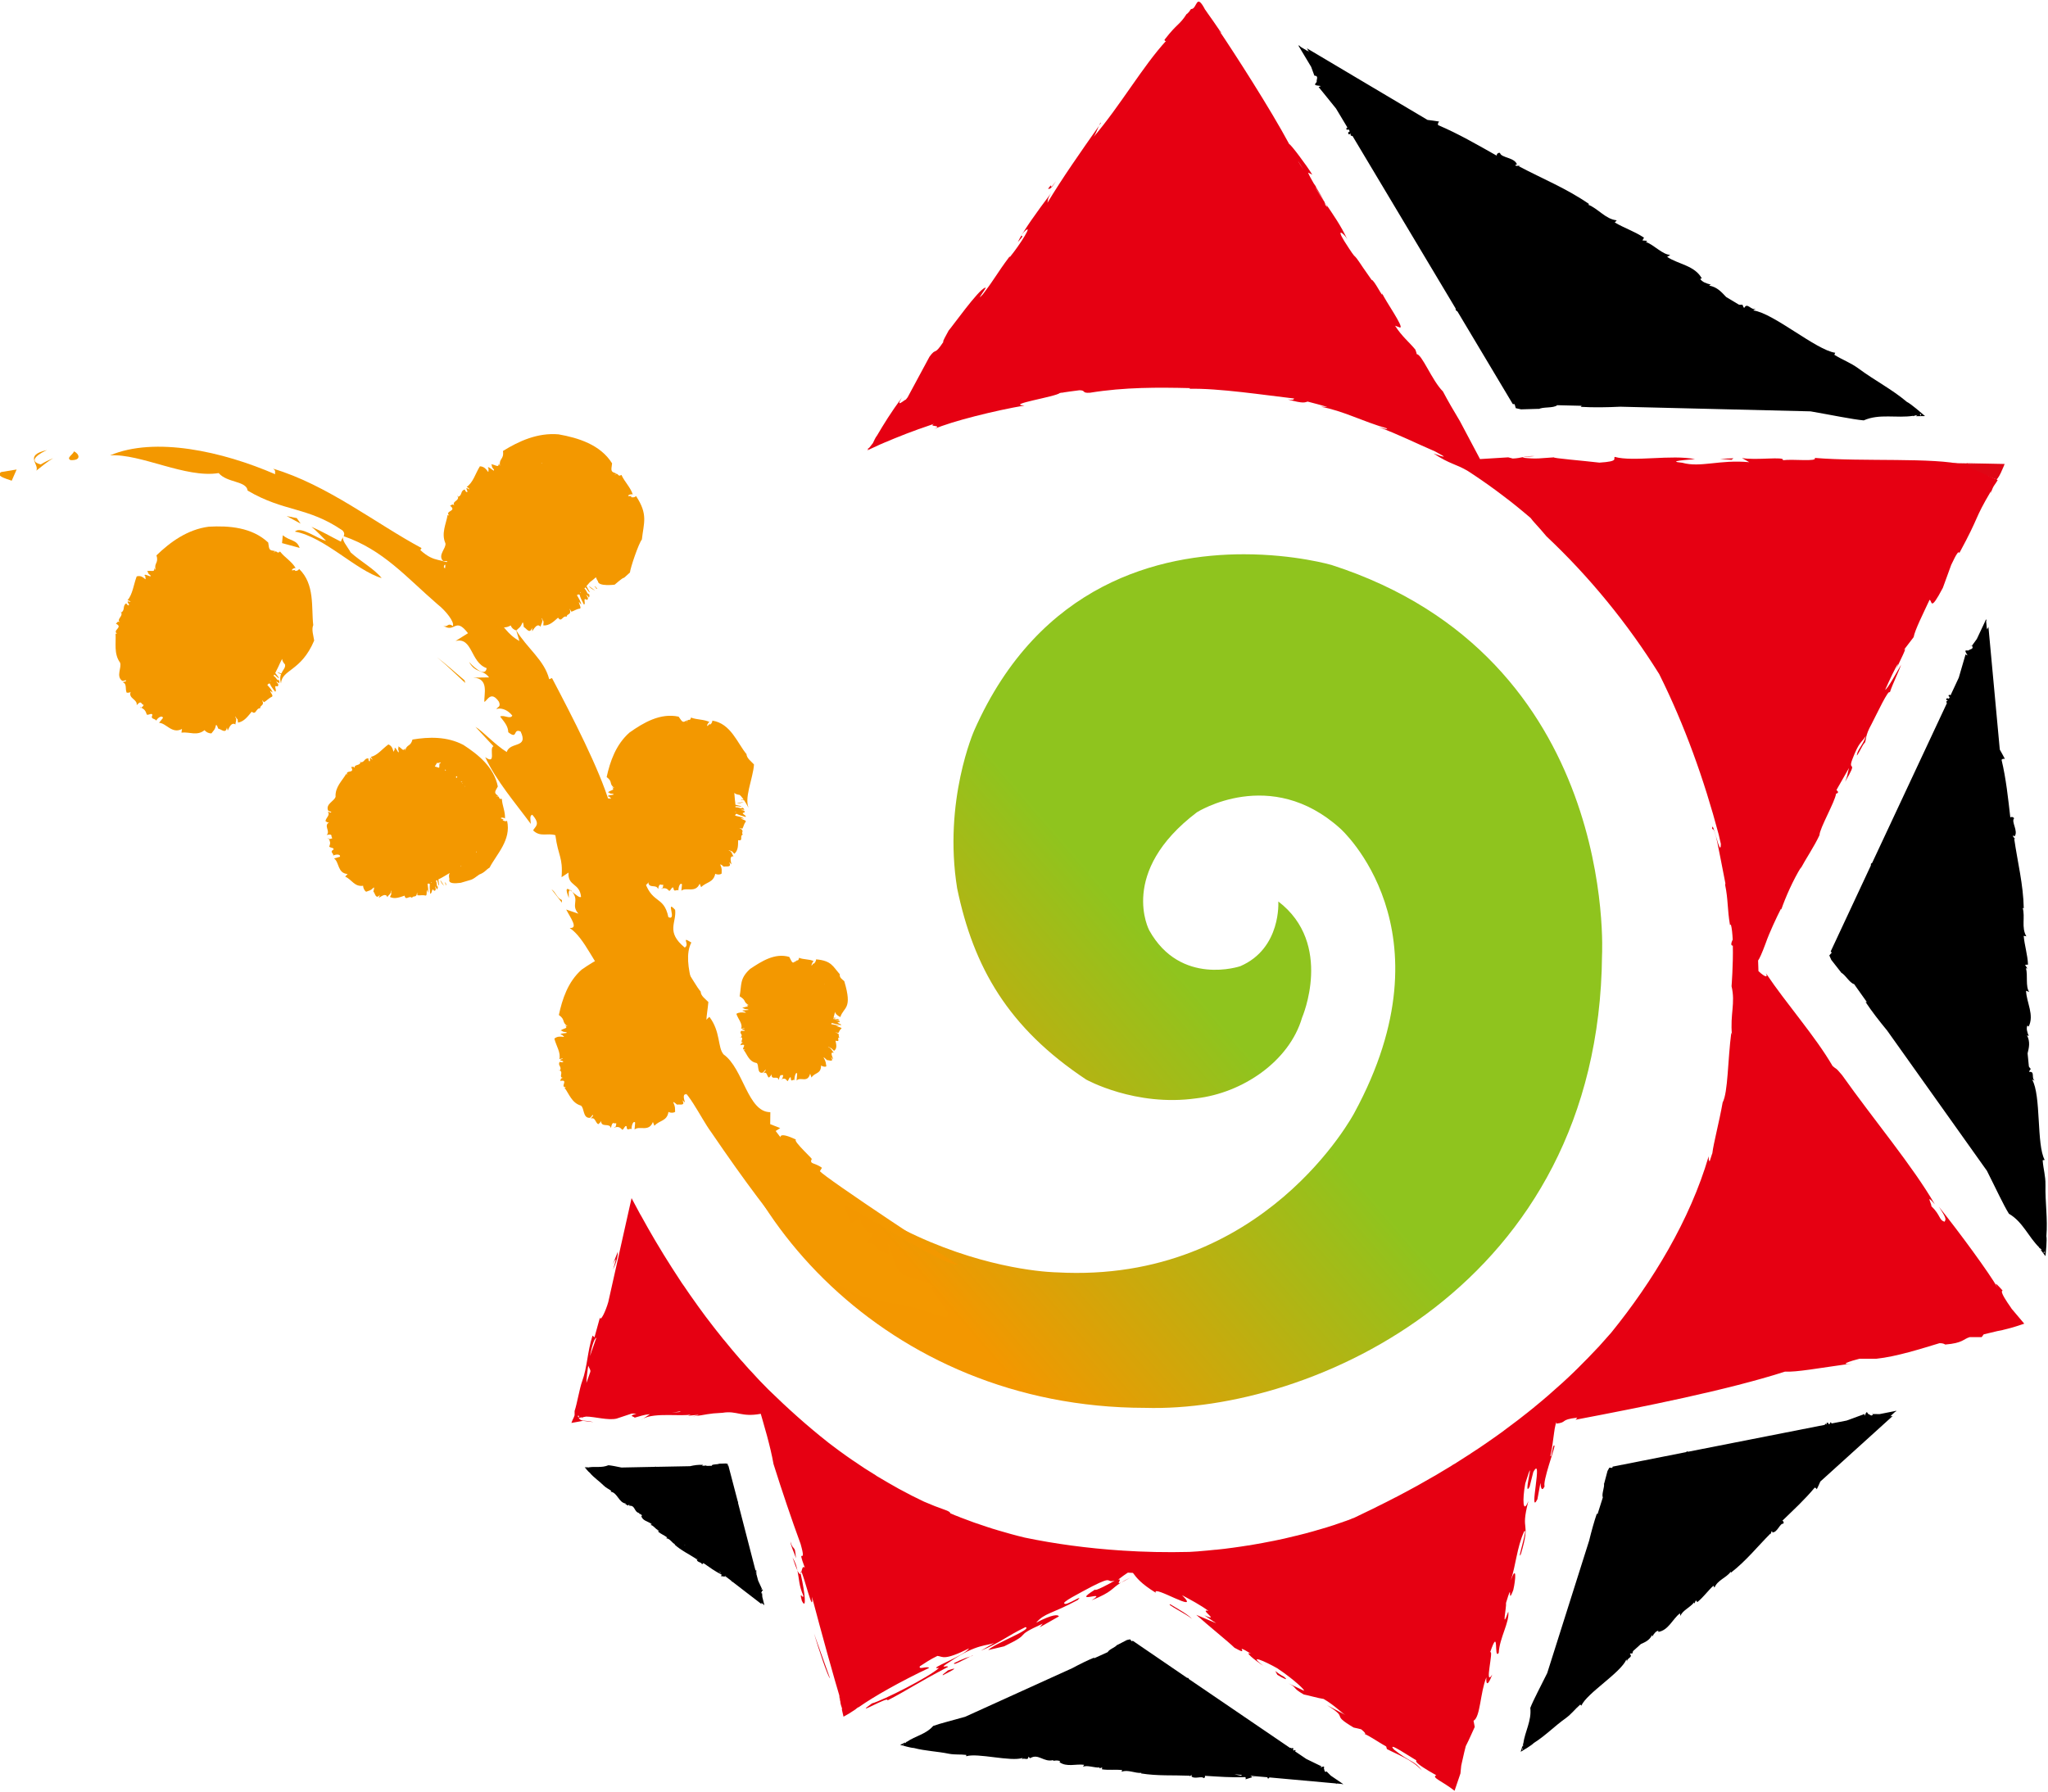 <?xml version="1.0" encoding="UTF-8" standalone="no"?>
<!-- Generator: Adobe Illustrator 16.0.0, SVG Export Plug-In . SVG Version: 6.00 Build 0)  -->

<svg
   xmlns:dc="http://purl.org/dc/elements/1.1/"
   xmlns:cc="http://creativecommons.org/ns#"
   xmlns:rdf="http://www.w3.org/1999/02/22-rdf-syntax-ns#"
   xmlns:svg="http://www.w3.org/2000/svg"
   xmlns="http://www.w3.org/2000/svg"
   xmlns:xlink="http://www.w3.org/1999/xlink"
   xmlns:sodipodi="http://sodipodi.sourceforge.net/DTD/sodipodi-0.dtd"
   xmlns:inkscape="http://www.inkscape.org/namespaces/inkscape"
   version="1.1"
   id="圖層_1"
   x="0px"
   y="0px"
   width="200"
   height="175.018"
   viewBox="0 0 200 175.018"
   enable-background="new 0 0 442.205 612.283"
   xml:space="preserve"
   inkscape:version="0.48.4 r9939"
   sodipodi:docname="原住民族委員會.svg"><defs
   id="defs304"><linearGradient
     inkscape:collect="always"
     xlink:href="#SVGID_11_"
     id="linearGradient3412"
     gradientUnits="userSpaceOnUse"
     gradientTransform="matrix(16.588,-14.326,-14.326,-16.588,8968.529,10345.569)"
     x1="0"
     y1="612.381"
     x2="1"
     y2="612.381" /></defs><sodipodi:namedview
   pagecolor="#ffffff"
   bordercolor="#666666"
   borderopacity="1"
   objecttolerance="10"
   gridtolerance="10"
   guidetolerance="10"
   inkscape:pageopacity="0"
   inkscape:pageshadow="2"
   inkscape:window-width="1440"
   inkscape:window-height="747"
   id="namedview302"
   showgrid="false"
   fit-margin-top="0"
   fit-margin-left="0"
   fit-margin-right="0"
   fit-margin-bottom="0"
   inkscape:zoom="0.38544267"
   inkscape:cx="74.444724"
   inkscape:cy="-122.06553"
   inkscape:window-x="-8"
   inkscape:window-y="-8"
   inkscape:window-maximized="1"
   inkscape:current-layer="圖層_1" />
<g
   id="g3"
   transform="translate(-146.658,-43.637)">
	<g
   id="g5">
		<defs
   id="defs7">
			<rect
   id="SVGID_1_"
   y="0.013"
   width="442.2"
   height="612.27"
   x="0" />
		</defs>
		<clipPath
   id="SVGID_2_">
			<use
   xlink:href="#SVGID_1_"
   overflow="visible"
   id="use11"
   style="overflow:visible"
   x="0"
   y="0"
   width="442.205"
   height="612.283" />
		</clipPath>
	</g>
</g>
<g
   id="g13"
   transform="translate(-146.658,-43.637)">
	<defs
   id="defs15">
		<rect
   id="SVGID_3_"
   y="0.013"
   width="442.2"
   height="612.27"
   x="0" />
	</defs>
	<clipPath
   id="SVGID_4_">
		<use
   xlink:href="#SVGID_3_"
   overflow="visible"
   id="use19"
   style="overflow:visible"
   x="0"
   y="0"
   width="442.205"
   height="612.283" />
	</clipPath>
</g>



















































































































<g
   id="g3285"
   transform="matrix(1.757,0,0,1.757,-257.744,-209.258)"><g
     id="g37">
	<defs
   id="defs39">
		<polyline
   points="162.365,170.303 215.009,124.838 260.274,177.25 207.63,222.715   "
   id="SVGID_7_" />
	</defs>
	<clipPath
   id="SVGID_8_">
		<use
   id="use43"
   overflow="visible"
   xlink:href="#SVGID_7_"
   style="overflow:visible"
   x="0"
   y="0"
   width="442.205"
   height="612.283" />
	</clipPath>
	<g
   id="g45"
   clip-path="url(#SVGID_8_)">
		<defs
   id="defs47">
			<path
   d="m 200.846,159.702 c 0,0 -1.737,3.915 -0.951,8.783 0.913,4.401 2.839,7.757 7.171,10.631 0,0 2.727,1.525 6.124,1.044 2.554,-0.296 5.166,-2.046 5.878,-4.491 0,0 1.77,-4.093 -1.323,-6.454 0,0 0.18,2.607 -2.11,3.598 0,0 -3.318,1.136 -5.062,-1.99 0,0 -1.743,-3.237 2.649,-6.566 0,0 4.088,-2.604 7.972,0.908 0,0 6.313,5.606 0.78,15.799 0,0 -5.002,9.519 -16.544,8.871 0,0 -12.24,-0.111 -19.455,-13.161 0.401,9.509 9.879,20.681 24.368,20.694 9.228,0.272 25.225,-6.735 25.395,-25.156 0,0 0.928,-16.558 -15.033,-21.703 0,0 -2.035,-0.596 -4.877,-0.596 -4.611,0 -11.349,1.568 -14.982,9.789"
   id="SVGID_9_"
   inkscape:connector-curvature="0" />
		</defs>
		<clipPath
   id="SVGID_10_">
			<use
   id="use51"
   overflow="visible"
   xlink:href="#SVGID_9_"
   style="overflow:visible"
   x="0"
   y="0"
   width="442.205"
   height="612.283" />
		</clipPath>
		
			<linearGradient
   gradientTransform="matrix(16.588,-14.326,-14.326,-16.588,8968.529,10345.569)"
   y2="612.381"
   x2="1"
   y1="612.381"
   x1="0"
   gradientUnits="userSpaceOnUse"
   id="SVGID_11_">
			<stop
   id="stop54"
   style="stop-color:#F39700"
   offset="0" />
			<stop
   id="stop56"
   style="stop-color:#8FC41E"
   offset="1" />
		</linearGradient>
		<polygon
   id="polygon58"
   points="162.366,170.303 215.009,124.838 260.274,177.25 207.631,222.715 "
   clip-path="url(#SVGID_10_)"
   style="fill:url(#linearGradient3412)" />
	</g>
</g><path
     id="path60"
     d="m 146.764,145.342 c -0.328,0.201 0.171,0.338 0.583,0.482 l 0.273,-0.623"
     inkscape:connector-curvature="0"
     style="fill:#f39800" /><path
     id="path62"
     d="m 148.716,145.263 c 0.303,-0.244 0.612,-0.494 0.937,-0.693 -0.235,0.1 -0.465,0.21 -0.693,0.349 -0.815,-0.207 0.045,-0.665 0.35,-0.8 -1.306,0.296 -0.417,0.774 -0.594,1.144"
     inkscape:connector-curvature="0"
     style="fill:#f39800" /><path
     id="path64"
     d="m 150.623,144.679 c 0.639,0.027 0.46,-0.367 0.184,-0.487 -0.043,0.174 -0.455,0.37 -0.184,0.487"
     inkscape:connector-curvature="0"
     style="fill:#f39800" /><path
     id="path66"
     d="m 178.314,169.023 c 0,-0.195 -0.04,-0.412 0.068,-0.431 -0.18,-0.133 -0.29,-0.132 -0.068,0.431"
     inkscape:connector-curvature="0"
     style="fill:#f39800" /><polyline
     id="polyline68"
     points="178.383,168.591 178.499,168.678 178.421,168.58 "
     style="fill:#f39800" /><path
     id="path70"
     d="m 175.564,154.736 c -0.718,-0.406 -0.842,-0.863 -1.409,-1.334 l 0.082,-0.633 c -0.653,-0.485 -0.534,0.02 -1.105,-0.239 -0.236,-0.764 -1.555,-1.629 -1.764,-1.893 -0.017,-0.337 0.423,-0.015 0.599,-0.032 -0.777,-0.549 -1.051,-0.147 -1.91,-0.924 l 0.069,-0.113 c -2.48,-1.324 -5.253,-3.525 -8.255,-4.414 0.179,0.115 0.089,0.186 0.119,0.309 -2.925,-1.269 -6.685,-2.105 -9.177,-1.048 1.704,-0.107 4.202,1.285 6.038,0.985 0.467,0.551 1.542,0.424 1.609,0.974 2.041,1.201 3.327,0.882 5.28,2.221 0.224,0.266 -0.041,0.369 -0.095,0.618 -0.55,-0.276 -1.075,-0.586 -1.636,-0.826 0.292,0.232 0.546,0.518 0.812,0.777 -0.493,-0.114 -1.402,-0.836 -1.735,-0.511 1.645,0.294 3.395,2.16 4.823,2.586 -0.415,-0.52 -1.151,-0.911 -1.721,-1.426 -0.182,-0.339 -0.554,-0.72 -0.389,-0.904 2.213,0.769 3.465,2.272 5.212,3.782 0.462,0.362 0.956,0.984 0.856,1.214 -0.314,-0.225 -0.264,0.12 -0.553,-0.034 0.689,0.467 0.661,-0.519 1.394,0.431 l -0.693,0.433 c 0.954,-0.234 0.821,1.191 1.729,1.509 -0.057,0.44 -0.555,0.128 -0.979,-0.346 0.355,0.652 0.757,0.394 1.114,0.861 l -0.874,0.012 c 0.899,0.046 0.576,0.951 0.614,1.35 0.158,-0.066 0.364,-0.651 0.807,-0.009 0.133,0.313 -0.106,0.286 -0.135,0.411 0.157,-0.077 0.568,-0.039 0.88,0.363 -0.13,0.22 -0.476,-0.068 -0.677,0.05 0.232,0.302 0.444,0.529 0.452,0.871 0.547,0.435 0.243,-0.234 0.686,-0.041 0.455,0.957 -0.582,0.544 -0.773,1.142 -0.695,-0.44 -1.351,-1.181 -1.734,-1.397 l 1,1.077 c -0.27,0.089 0.195,1.075 -0.46,0.605 0.598,1.296 1.691,2.57 2.533,3.711 -0.011,-0.215 -0.082,-0.463 0.081,-0.511 0.488,0.554 0.152,0.648 0.049,0.872 0.403,0.392 0.785,0.126 1.236,0.267 0.156,1.18 0.43,1.214 0.345,2.334 l 0.384,-0.256 c -0.045,0.778 0.624,0.562 0.698,1.348 -0.073,0.079 -0.296,-0.124 -0.492,-0.28 0.415,0.52 -0.089,0.719 0.345,1.217 l -0.678,-0.231 c 0.232,0.457 0.7,1.066 0.193,1.025 0.851,0.564 1.392,2.107 2.21,2.961 l -0.387,0.132 c 0.72,0.277 1.051,1.955 1.866,2.059 l -0.083,0.166 1.104,0.685 c 0.26,0.471 -0.328,0.687 -0.167,0.623 0.66,0.742 1.154,1.524 1.364,2.234 0.545,-0.131 1.369,1.698 1.946,2.474 7.698,11.304 8.253,8.593 12.293,10.081 2.279,0.919 -0.645,-1.544 0.121,-1.466 -0.776,-0.525 -0.986,-0.271 -1.79,-0.719 -0.525,-0.48 -0.481,-1.052 -0.748,-1.674 l -0.006,0.552 c -0.957,-0.211 -0.374,-0.556 -1.233,-0.583 l 0.454,-0.588 c -0.419,0.166 -0.725,-0.49 -0.808,-0.793 l -0.496,0.251 c -0.26,-0.586 -0.44,-0.936 -0.26,-1.389 l -0.269,0.382 c 0.016,-0.328 5.467,3.401 6.49,3.332 -0.182,-0.041 -7.5,-4.891 -7.692,-5.201 l 0.113,-0.188 c -0.422,-0.305 -0.69,-0.182 -0.58,-0.475 0.26,0.148 -1.075,-1.026 -0.863,-1.094 -1.891,-0.883 0.09,1.099 -1.129,-0.475 l 0.251,-0.16 -0.555,-0.221 0.008,-0.665 c -1.265,0.003 -1.491,-2.423 -2.597,-3.209 -0.341,-0.38 -0.159,-1.264 -0.792,-2.092 l -0.338,0.324 c -0.154,-1.03 -1.28,-3.283 -0.664,-4.454 -0.63,-0.392 -0.045,0.105 -0.368,0.279 -1.065,-0.878 -0.449,-1.368 -0.533,-2.097 -0.567,-0.621 0.13,0.635 -0.376,0.409 -0.26,-1.276 -0.968,-0.649 -1.393,-2.239 0.165,-0.257 0.342,0.293 0.569,0.37 -0.916,-0.798 -1.539,-2.876 -2.436,-4.43 -0.562,-1.914 -2.086,-4.859 -3.208,-6.995 l -0.156,0.065 c -0.265,-1.065 -1.222,-1.705 -1.838,-2.73"
     inkscape:connector-curvature="0"
     style="fill:#f39800" /><path
     id="path72"
     d="m 162.414,148.857 -0.043,0.436 0.981,0.267 c -0.177,-0.48 -0.5,-0.35 -0.938,-0.703"
     inkscape:connector-curvature="0"
     style="fill:#f39800" /><polyline
     id="polyline74"
     points="163.191,147.903 162.628,147.79 163.405,148.21 "
     style="fill:#f39800" /><path
     id="path76"
     d="m 172.556,157.069 -0.038,-0.144 c -0.512,-0.43 -0.992,-0.878 -1.522,-1.277 0.542,0.444 1.039,0.943 1.56,1.421"
     inkscape:connector-curvature="0"
     style="fill:#f39800" /><path
     id="path78"
     d="m 177.924,169.135 c -0.284,-0.112 -0.339,-0.448 -0.574,-0.595 l 0.577,0.744"
     inkscape:connector-curvature="0"
     style="fill:#f39800" /><path
     id="path80"
     d="m 181.146,178.295 c 0.819,-0.06 0.339,0.51 0.663,-0.169 -0.441,-0.437 -0.369,0.172 -0.663,0.169"
     inkscape:connector-curvature="0"
     style="fill:#f39800" /><path
     id="path82"
     d="m 183.038,179.277 c -0.146,-0.276 -0.323,-0.346 -0.493,-0.426 -0.054,0.506 0.254,0.305 0.493,0.426"
     inkscape:connector-curvature="0"
     style="fill:#f39800" /><path
     id="path84"
     d="m 185.377,176.838 c -0.063,-0.074 -0.236,0.072 -0.105,-0.041 0.105,-0.003 0.19,0 0.105,0.041"
     inkscape:connector-curvature="0"
     style="fill:#f39800" /><path
     id="path86"
     d="m 180.881,181.805 c 0.008,-0.014 0.011,-0.029 0.018,-0.041 -0.018,0.002 -0.035,0.004 -0.059,0.004 m 4.462,-4.525 c 0,-0.007 -0.006,-0.009 -0.046,-0.009 0.019,0 0.034,0.002 0.046,0.009 m -7.496,1.376 c 0.003,-0.003 0.003,-0.003 0.006,-0.003 -0.017,-0.01 -0.032,-0.02 -0.057,-0.025 -0.006,0.019 0.011,0.025 0.051,0.028 m 8.381,-1.945 c -0.382,-0.545 -0.19,-1.07 -0.119,-1.867 -0.165,-0.173 -0.423,-0.337 -0.428,-0.581 -0.509,-0.604 -0.85,-1.75 -1.917,-1.898 0.013,0.112 -0.096,0.231 -0.157,0.255 l 0.02,-0.084 -0.134,0.159 c -0.063,-0.01 0.047,-0.235 0.11,-0.241 -0.341,-0.168 -0.705,-0.124 -1.05,-0.252 -0.06,0.291 -0.187,-0.019 -0.226,0.292 -0.014,-0.058 0.006,-0.072 0.024,-0.129 -0.262,0.148 -0.254,0.155 -0.495,-0.216 -1.039,-0.245 -1.995,0.342 -2.79,0.893 -0.768,0.679 -1.078,1.646 -1.267,2.522 0.395,0.281 0.13,0.384 0.487,0.625 l -0.132,-0.042 c 0.175,0.172 -0.065,0.141 -0.261,0.279 0.16,0.026 0.036,0.068 0.301,0.089 0.222,0.084 -0.393,0.042 -0.281,0.143 -0.089,-0.01 0.16,0.017 0.075,0.022 0.298,0.244 -0.146,-0.062 -0.439,0.199 0.104,0.415 0.372,0.773 0.275,1.15 -0.017,-0.02 0.197,-0.066 0.205,-0.032 -0.423,0.117 0.14,0.094 -0.014,0.188 -0.091,0.014 -0.122,-0.009 -0.168,-0.016 -0.136,0.203 0.149,0.273 0.006,0.484 0.209,0.088 -0.078,0.378 0.171,0.402 -0.171,0.041 -0.095,0.111 -0.158,0.179 0.52,-0.116 -0.042,0.364 0.328,0.338 l -0.078,0.04 c 0.254,0.34 0.4,0.843 0.907,0.989 0.2,0.128 0.1,0.701 0.491,0.681 0.084,-0.026 0.119,-0.144 0.179,-0.159 0.05,0.051 -0.095,0.133 -0.11,0.201 0.236,-0.101 0.24,0.224 0.404,0.313 0.058,-0.064 0.114,-0.064 0.155,-0.181 0.024,0.402 0.468,0.075 0.55,0.397 0.092,-0.469 0.184,-0.189 0.284,-0.28 0.03,0.029 0.002,0.144 -0.036,0.228 0.16,-0.02 0.232,-0.02 0.39,0.146 0.089,-0.033 0.152,-0.279 0.233,-0.192 0.017,0.329 0.191,0.056 0.274,0.164 0,-0.276 0.122,-0.491 0.203,-0.376 l -0.034,0.388 c 0.284,-0.235 0.791,0.167 1.02,-0.419 l 0.084,0.213 c 0.277,-0.315 0.699,-0.244 0.781,-0.772 0.138,0.071 0.3,0.053 0.37,-0.006 -0.016,-0.229 0.023,-0.241 -0.105,-0.533 0.019,-0.039 0.151,0.086 0.212,0.135 0.138,-0.04 0.481,0.098 0.299,-0.25 l 0.139,0.132 c -0.062,-0.23 -0.139,-0.5 0.101,-0.457 -0.109,-0.136 -0.085,-0.261 -0.296,-0.354 -0.003,-0.066 0.274,0.168 0.144,0.009 l 0.194,0.204 c 0.22,-0.185 0.2,-0.484 0.193,-0.764 0.338,0.076 0.052,-0.237 0.271,-0.306 -0.144,-0.137 0.149,-0.205 -0.223,-0.374 l 0.182,0.05 c 0.065,-0.104 0.081,-0.25 0.196,-0.378 0.064,-0.079 -0.213,-0.125 -0.299,-0.202 l 0.189,0.024 c -0.101,-0.082 -0.349,-0.132 -0.536,-0.168 0,-0.015 0,-0.021 0.004,-0.032 0.04,-0.025 -0.019,-0.042 0.086,-0.075 0.097,0.058 0.293,0.117 0.55,0.182 0.086,-0.09 -0.377,-0.205 -0.085,-0.246 0.071,-0.07 -0.008,-0.135 -0.264,-0.14 0.081,0.015 0.144,-0.046 0.26,-0.003 -0.004,-0.057 -0.025,-0.091 -0.13,-0.121 0,0.008 -0.031,0.023 -0.027,0.034 -0.167,-0.018 -0.185,-0.058 -0.374,-0.058 v -0.063 c 0.159,-0.009 0.271,0.046 0.376,0.007 l -0.376,-0.081 c 0,-0.156 -0.008,-0.314 -0.03,-0.475 -0.005,-0.058 -0.017,-0.11 -0.027,-0.17 0.057,0.054 0.149,0.092 0.324,0.112 0.215,0.15 1.019,0.125 1.019,0.125 m -1.809,-1.909 c -0.017,0.114 -0.042,0.217 -0.054,0.317 -0.115,-0.177 -0.245,-0.344 -0.39,-0.499 0.028,-0.021 0.062,-0.041 0.099,-0.068 l 0.191,-0.16 c -0.038,0.098 -0.155,0.227 -0.206,0.307 0.138,-0.102 0.127,0.056 0.295,-0.085 -0.061,0.078 -0.1,0.085 -0.149,0.138 0.002,0.08 0.328,-0.116 0.314,-0.009 l -0.1,0.059 z m 0.523,2.488 c 0.007,0.006 0.011,0.013 0,0.024 v -0.024 z m 0,0.192 c 0.029,0.019 0.037,0.039 0,0.054 v -0.054 z m -0.231,-1.634 c -0.005,-0.032 -0.011,-0.061 -0.03,-0.089 0.03,0 0.074,0.004 0.109,0.004 0.047,0.011 -0.005,0.046 -0.079,0.085"
     inkscape:connector-curvature="0"
     style="fill:#f39800" /><path
     id="path88"
     d="m 185.411,176.931 c -0.147,0.034 -0.233,0.094 -0.434,0.071 0.139,-0.017 0.299,-0.063 0.434,-0.071"
     inkscape:connector-curvature="0"
     style="fill:#f39800" /><path
     id="path90"
     d="m 183.76,178.005 c 0.042,0.019 -0.068,-0.004 -0.093,-0.009 -0.004,-0.015 -0.121,-0.061 -0.045,-0.049 0.005,0.02 0.073,0.037 0.138,0.058"
     inkscape:connector-curvature="0"
     style="fill:#f39800" /><path
     id="path92"
     d="m 183.598,178.195 c -0.125,-0.061 -0.209,-0.142 -0.216,-0.168"
     inkscape:connector-curvature="0"
     style="fill:#f39800" /><path
     id="path94"
     d="m 183.012,178.108 c -0.102,-0.039 -0.16,-0.08 -0.146,-0.089 0.063,0.035 0.09,0.058 0.146,0.089"
     inkscape:connector-curvature="0"
     style="fill:#f39800" /><path
     id="path96"
     d="m 183.283,178.267 c -0.01,0.014 -0.079,-0.017 -0.15,-0.051 0.103,0.056 -0.048,-0.064 0.15,0.051"
     inkscape:connector-curvature="0"
     style="fill:#f39800" /><path
     id="path98"
     d="m 182.772,178.317 c 0.003,0.012 0.079,0.101 -0.037,0.003 0.083,0.065 -0.11,-0.14 0.037,-0.003"
     inkscape:connector-curvature="0"
     style="fill:#f39800" /><path
     id="path100"
     d="m 182.827,178.569 c -0.009,-0.002 -0.028,-0.021 -0.005,0.009 -0.049,-0.039 -0.109,-0.124 -0.109,-0.136"
     inkscape:connector-curvature="0"
     style="fill:#f39800" /><polyline
     id="polyline102"
     points="180.229,177.992 180.302,177.992 180.177,178.037 "
     style="fill:#f39800" /><path
     id="path104"
     d="m 180.26,176.225 c -0.063,-0.06 0.125,0.036 0.147,0.04 0.007,0.023 -0.152,-0.074 -0.147,-0.04"
     inkscape:connector-curvature="0"
     style="fill:#f39800" /><polyline
     id="polyline106"
     points="180.329,174.956 180.323,174.967 180.143,174.753 "
     style="fill:#f39800" /><path
     id="path108"
     d="m 192.577,175.767 c 0.146,1.111 -0.544,2.121 -1.536,2.257 -0.996,0.128 -1.914,-0.665 -2.055,-1.775 -0.144,-1.112 0.543,-2.124 1.538,-2.255 0.993,-0.131 1.91,0.661 2.053,1.773"
     inkscape:connector-curvature="0"
     style="fill:#f39800" /><path
     id="path110"
     d="m 193.08,175.737 c -0.064,-0.048 -0.233,0.056 -0.105,-0.02 0.107,-0.011 0.19,-0.008 0.105,0.02"
     inkscape:connector-curvature="0"
     style="fill:#f39800" /><path
     id="path112"
     d="m 193.216,175.745 c 0,-0.003 -0.005,-0.005 -0.043,-0.005 0.016,0 0.025,0.005 0.043,0.005 m -3.062,3.376 c 0.007,-0.009 0.012,-0.022 0.018,-0.041 -0.011,0.006 -0.025,0.009 -0.044,0.01 l 0.026,0.031 z m -2.286,-2.354 c 0.005,-0.003 0.005,-0.007 0.007,-0.007 -0.016,-0.002 -0.035,-0.006 -0.062,-0.009 -10e-4,0.013 0.019,0.016 0.055,0.016 m 5.753,-3.119 c -0.131,-0.125 -0.271,-0.187 -0.25,-0.389 -0.389,-0.433 -0.449,-0.749 -1.315,-0.826 0,0.112 -0.097,0.232 -0.146,0.264 l 0.029,-0.084 -0.127,0.165 c -0.047,0 0.057,-0.233 0.109,-0.248 -0.265,-0.12 -0.546,-0.073 -0.811,-0.183 -0.058,0.293 -0.146,-0.01 -0.19,0.301 -10e-4,-0.056 0.01,-0.07 0.022,-0.133 -0.203,0.15 -0.188,0.161 -0.378,-0.217 -0.814,-0.239 -1.559,0.26 -2.177,0.668 -0.591,0.543 -0.462,0.865 -0.582,1.521 0.414,0.246 0.16,0.302 0.528,0.503 l -0.138,-0.041 c 0.189,0.132 -0.055,0.098 -0.244,0.188 0.161,0.03 0.036,0.05 0.304,0.079 0.221,0.067 -0.39,0.014 -0.272,0.09 -0.094,-0.006 0.157,0.023 0.071,0.023 0.307,0.18 -0.143,-0.055 -0.431,0.133 0.103,0.31 0.376,0.56 0.261,0.837 -0.019,-0.011 0.195,-0.052 0.208,-0.03 -0.43,0.103 0.13,0.061 -0.028,0.137 -0.094,0.014 -0.124,0 -0.167,-0.004 -0.149,0.16 0.13,0.196 -0.022,0.358 0.204,0.05 -0.111,0.305 0.133,0.293 -0.173,0.051 -0.102,0.098 -0.173,0.158 0.511,-0.142 -0.071,0.293 0.284,0.233 l -0.079,0.04 c 0.194,0.25 0.283,0.641 0.707,0.711 0.155,0.077 0,0.602 0.331,0.54 0.079,-0.031 0.119,-0.147 0.175,-0.167 0.029,0.038 -0.096,0.136 -0.118,0.198 0.206,-0.12 0.175,0.178 0.3,0.241 0.055,-0.063 0.096,-0.074 0.146,-0.189 -0.023,0.39 0.358,0.027 0.394,0.331 0.113,-0.455 0.16,-0.201 0.244,-0.295 0.016,0.026 -0.014,0.141 -0.047,0.226 0.128,-0.024 0.184,-0.031 0.291,0.128 0.065,-0.041 0.124,-0.283 0.185,-0.203 0.002,0.324 0.144,0.042 0.199,0.155 0.008,-0.275 0.098,-0.493 0.156,-0.373 l -0.032,0.386 c 0.209,-0.24 0.601,0.169 0.754,-0.381 l 0.075,0.213 c 0.184,-0.3 0.526,-0.176 0.532,-0.67 0.118,0.077 0.245,0.083 0.294,0.045 -0.044,-0.214 -0.007,-0.217 -0.154,-0.492 0.006,-0.032 0.133,0.097 0.19,0.149 0.109,-0.013 0.418,0.147 0.217,-0.174 l 0.132,0.129 c -0.074,-0.198 -0.19,-0.435 0.03,-0.363 -0.112,-0.125 -0.116,-0.226 -0.319,-0.335 -0.008,-0.047 0.274,0.181 0.131,0.035 l 0.199,0.189 c 0.178,-0.115 0.13,-0.351 0.082,-0.563 0.325,0.095 0.024,-0.166 0.226,-0.188 -0.149,-0.117 0.124,-0.135 -0.254,-0.29 l 0.186,0.051 c 0.05,-0.066 0.058,-0.161 0.171,-0.25 0.054,-0.053 -0.215,-0.092 -0.309,-0.149 l 0.188,0.022 c -0.081,-0.049 -0.272,-0.087 -0.444,-0.114 0.002,-0.025 0.014,-0.047 0.027,-0.066 0.102,0.031 0.286,0.076 0.51,0.122 0.094,-0.06 -0.379,-0.15 -0.09,-0.17 0.074,-0.044 -0.004,-0.089 -0.259,-0.093 0.084,0.01 0.147,-0.032 0.259,-0.004 -0.004,-0.038 -0.027,-0.059 -0.129,-0.081 -0.001,0.005 -0.034,0.016 -0.027,0.027 -0.083,-0.011 -0.137,-0.022 -0.182,-0.027 0,-0.014 0.004,-0.027 0.008,-0.041 0.065,0.002 0.124,0.005 0.178,-0.011 l -0.17,-0.018 c 0.041,-0.129 0.068,-0.254 0.096,-0.377 0.222,-0.205 -0.317,0.031 0.283,0.345 0.187,-0.582 0.693,-0.418 0.219,-1.995 m -1.096,0.169 c 0,0 -0.006,-0.005 -0.007,-0.005 l 0.021,-0.019 c -0.002,0.001 -0.006,0.015 -0.014,0.024"
     inkscape:connector-curvature="0"
     style="fill:#f39800" /><path
     id="path114"
     d="m 193.119,175.802 c -0.16,0.024 -0.236,0.067 -0.447,0.053"
     inkscape:connector-curvature="0"
     style="fill:#f39800" /><path
     id="path116"
     d="m 191.509,176.372 c 0.048,0.013 -0.061,-0.014 -0.086,-0.019 -0.005,-0.009 -0.13,-0.05 -0.056,-0.03 0.012,0.007 0.081,0.03 0.142,0.049"
     inkscape:connector-curvature="0"
     style="fill:#f39800" /><path
     id="path118"
     d="m 191.392,176.434 c -0.125,-0.053 -0.219,-0.111 -0.236,-0.125"
     inkscape:connector-curvature="0"
     style="fill:#f39800" /><path
     id="path120"
     d="m 190.86,176.242 c -0.103,-0.053 -0.155,-0.083 -0.154,-0.081 0.065,0.033 0.095,0.049 0.154,0.081"
     inkscape:connector-curvature="0"
     style="fill:#f39800" /><path
     id="path122"
     d="m 191.131,176.393 c 0,0.009 -0.073,-0.026 -0.143,-0.07 0.106,0.061 -0.058,-0.042 0.143,0.07"
     inkscape:connector-curvature="0"
     style="fill:#f39800" /><path
     id="path124"
     d="m 190.766,176.225 c 0.006,0.011 0.094,0.086 -0.022,-0.015 0.078,0.071 -0.13,-0.117 0.022,0.015"
     inkscape:connector-curvature="0"
     style="fill:#f39800" /><path
     id="path126"
     d="m 190.905,176.392 c -0.008,-0.007 -0.025,-0.025 0,0 -0.044,-0.042 -0.109,-0.117 -0.116,-0.131"
     inkscape:connector-curvature="0"
     style="fill:#f39800" /><polyline
     id="polyline128"
     points="190.058,176.35 190.123,176.335 189.996,176.381 "
     style="fill:#f39800" /><path
     id="path130"
     d="m 190.067,175.53 c -0.073,-0.047 0.118,0.043 0.138,0.051 0.014,0.012 -0.151,-0.072 -0.138,-0.051"
     inkscape:connector-curvature="0"
     style="fill:#f39800" /><polyline
     id="polyline132"
     points="189.838,174.687 189.838,174.694 189.649,174.479 "
     style="fill:#f39800" /><path
     id="path134"
     d="m 188.012,163.594 c -0.062,-0.079 -0.216,0.068 -0.1,-0.042 0.1,-0.006 0.181,0.004 0.1,0.042"
     inkscape:connector-curvature="0"
     style="fill:#f39800" /><path
     id="path136"
     d="m 188.04,163.69 c -0.141,0.033 -0.208,0.09 -0.401,0.064 0.131,-0.016 0.274,-0.062 0.401,-0.064"
     inkscape:connector-curvature="0"
     style="fill:#f39800" /><path
     id="path138"
     d="m 186.512,164.817 c 0.033,0.014 -0.062,-0.004 -0.079,-0.005 -0.014,-0.016 -0.124,-0.058 -0.046,-0.048 0.001,0.013 0.07,0.032 0.125,0.053"
     inkscape:connector-curvature="0"
     style="fill:#f39800" /><path
     id="path140"
     d="m 186.351,165.022 c -0.111,-0.054 -0.187,-0.134 -0.198,-0.167"
     inkscape:connector-curvature="0"
     style="fill:#f39800" /><path
     id="path142"
     d="m 186.046,165.127 c -0.005,0.014 -0.08,-0.014 -0.143,-0.042 0.094,0.049 -0.04,-0.062 0.143,0.042"
     inkscape:connector-curvature="0"
     style="fill:#f39800" /><path
     id="path144"
     d="m 183.495,168.527 c 0.005,-0.014 0.015,-0.026 0.019,-0.041 -0.015,0 -0.041,0 -0.06,0.009 m 4.445,-4.506 c 0.014,0.004 0.032,0.011 0.043,0.011 0,-0.004 -0.01,-0.009 -0.043,-0.011 m -7.447,1.379 v -0.009 c -0.008,-0.01 -0.03,-0.014 -0.054,-0.021 -0.002,0.017 0.017,0.021 0.054,0.03 m 8.151,-3.769 c -0.157,-0.176 -0.407,-0.342 -0.417,-0.577 -0.508,-0.603 -0.865,-1.701 -1.899,-1.86 0.008,0.106 -0.087,0.214 -0.144,0.234 l 0.011,-0.077 -0.13,0.142 c -0.067,-0.007 0.039,-0.215 0.114,-0.22 -0.341,-0.162 -0.699,-0.118 -1.037,-0.249 -0.052,0.268 -0.18,-0.017 -0.222,0.268 -0.013,-0.053 0.002,-0.066 0.019,-0.122 -0.258,0.139 -0.248,0.149 -0.483,-0.196 -1.016,-0.221 -1.956,0.335 -2.73,0.882 -0.757,0.665 -1.081,1.607 -1.271,2.476 0.363,0.263 0.107,0.37 0.429,0.606 l -0.122,-0.039 c 0.168,0.169 -0.057,0.142 -0.239,0.28 0.151,0.026 0.033,0.071 0.28,0.085 0.199,0.08 -0.366,0.048 -0.263,0.148 -0.081,-0.007 0.148,0.01 0.07,0.019 0.271,0.243 -0.133,-0.057 -0.409,0.202 0.097,0.408 0.339,0.772 0.262,1.141 -0.015,-0.018 0.18,-0.058 0.187,-0.028 -0.392,0.107 0.134,0.098 -0.012,0.187 -0.08,0.014 -0.115,-0.011 -0.148,-0.016 -0.132,0.199 0.136,0.274 0.003,0.474 0.2,0.093 -0.061,0.373 0.172,0.401 -0.16,0.035 -0.084,0.107 -0.142,0.173 0.483,-0.094 -0.03,0.355 0.317,0.339 l -0.078,0.041 c 0.249,0.337 0.406,0.831 0.895,0.986 0.194,0.13 0.118,0.675 0.494,0.663 0.081,-0.021 0.111,-0.132 0.171,-0.144 0.044,0.048 -0.09,0.123 -0.102,0.185 0.223,-0.086 0.24,0.223 0.4,0.31 0.056,-0.058 0.109,-0.058 0.149,-0.169 0.033,0.383 0.453,0.084 0.545,0.385 0.081,-0.428 0.176,-0.169 0.273,-0.252 0.028,0.027 0,0.134 -0.032,0.209 0.153,-0.016 0.232,-0.014 0.381,0.143 0.092,-0.031 0.144,-0.253 0.228,-0.176 0.022,0.3 0.201,0.056 0.279,0.155 0,-0.252 0.116,-0.455 0.2,-0.346 l -0.035,0.354 c 0.282,-0.215 0.78,0.155 1.018,-0.39 l 0.081,0.196 c 0.274,-0.291 0.681,-0.243 0.784,-0.745 0.137,0.068 0.291,0.046 0.355,-0.015 -0.004,-0.217 0.037,-0.228 -0.076,-0.495 0.018,-0.044 0.135,0.069 0.197,0.116 0.136,-0.047 0.46,0.075 0.301,-0.253 l 0.125,0.125 c -0.049,-0.221 -0.112,-0.475 0.115,-0.449 -0.097,-0.125 -0.074,-0.251 -0.265,-0.334 -0.003,-0.057 0.252,0.15 0.135,0.009 l 0.174,0.184 c 0.22,-0.184 0.208,-0.481 0.21,-0.757 0.319,0.068 0.056,-0.238 0.262,-0.31 -0.125,-0.135 0.143,-0.21 -0.201,-0.369 l 0.176,0.039 c 0.065,-0.099 0.077,-0.247 0.182,-0.381 0.065,-0.08 -0.19,-0.121 -0.271,-0.194 l 0.178,0.015 c -0.089,-0.078 -0.316,-0.124 -0.489,-0.162 0.005,-0.011 0.005,-0.024 0.005,-0.032 0.033,-0.027 -0.024,-0.041 0.074,-0.073 0.089,0.052 0.275,0.111 0.501,0.176 0.084,-0.09 -0.337,-0.206 -0.071,-0.246 0.061,-0.074 -0.015,-0.135 -0.239,-0.146 0.07,0.017 0.13,-0.046 0.236,0 -0.012,-0.057 -0.029,-0.095 -0.122,-0.125 -0.002,0.012 -0.03,0.025 -0.024,0.041 -0.154,-0.026 -0.169,-0.063 -0.342,-0.063 -0.002,-0.018 -0.002,-0.04 -0.002,-0.062 0.145,-0.009 0.254,0.049 0.344,0.008 l -0.348,-0.087 c -0.007,-0.083 -0.007,-0.157 -0.024,-0.236 -0.012,-0.143 -0.029,-0.285 -0.037,-0.423 0.054,0.054 0.143,0.097 0.3,0.114 0.206,0.16 0.544,0.812 0.544,0.812 -0.359,-0.548 0.207,-1.736 0.25,-2.505 m -1.029,2.416 c 0.002,0.005 0.003,0.014 0.002,0.026 0,0 0,-0.007 -0.002,-0.007 0,-0.005 0.002,-0.013 0,-0.019 m 0,0.194 c 0.027,0.022 0.032,0.04 0,0.055 v -0.055 z"
     inkscape:connector-curvature="0"
     style="fill:#f39800" /><polyline
     id="polyline146"
     points="182.679,164.809 182.745,164.811 182.63,164.85 "
     style="fill:#f39800" /><path
     id="path148"
     d="m 182.715,162.912 c -0.061,-0.054 0.112,0.032 0.136,0.035 0.002,0.027 -0.138,-0.071 -0.136,-0.035"
     inkscape:connector-curvature="0"
     style="fill:#f39800" /><polyline
     id="polyline150"
     points="182.866,161.63 182.857,161.639 182.688,161.442 "
     style="fill:#f39800" /><path
     id="path152"
     d="m 179.832,151.832 c 0.091,0.029 0.036,-0.039 -0.036,-0.118 -0.182,0 0.057,0.004 0.036,0.118 m -7.694,-5.114 c 0.002,0 0.002,-0.002 0.012,-0.002 -0.01,-0.017 -0.015,-0.04 -0.028,-0.062 -0.018,0.011 -0.006,0.025 0.016,0.064 m 7.275,5.36 c 0.007,0.017 0.009,0.027 0.02,0.039 0.008,-0.002 0.003,-0.012 -0.02,-0.039 m 2.634,-5.402 c -0.072,0.092 -0.237,0.086 -0.296,0.051 l 0.071,-0.048 h -0.207 c -0.042,-0.064 0.195,-0.134 0.253,-0.084 -0.135,-0.419 -0.453,-0.697 -0.632,-1.093 -0.249,0.148 -0.132,-0.18 -0.378,0.002 0.031,-0.05 0.051,-0.045 0.11,-0.07 -0.317,-0.122 -0.322,-0.107 -0.252,-0.575 -0.654,-1.045 -1.885,-1.418 -2.973,-1.612 -1.168,-0.102 -2.211,0.378 -3.091,0.924 0.065,0.493 -0.227,0.383 -0.17,0.83 l -0.06,-0.133 c -0.016,0.265 -0.17,0.071 -0.424,0.04 0.093,0.138 -0.037,0.082 0.145,0.29 0.083,0.226 -0.32,-0.246 -0.328,-0.085 -0.059,-0.073 0.106,0.128 0.032,0.07 0.007,0.408 -0.049,-0.15 -0.479,-0.159 -0.259,0.417 -0.372,0.906 -0.744,1.152 0.007,-0.029 0.183,0.091 0.162,0.133 -0.371,-0.233 0.021,0.188 -0.162,0.146 -0.077,-0.059 -0.077,-0.106 -0.095,-0.142 -0.261,0.062 -0.123,0.345 -0.379,0.403 0.062,0.239 -0.356,0.26 -0.201,0.472 -0.15,-0.101 -0.15,0.021 -0.245,0.021 0.431,0.327 -0.31,0.272 -0.043,0.552 l -0.087,-0.031 c -0.081,0.491 -0.365,1.022 -0.121,1.573 0.054,0.281 -0.437,0.647 -0.14,0.974 0.08,0.051 0.189,-0.011 0.242,0.032 -0.002,0.081 -0.162,0.021 -0.216,0.063 0.235,0.127 0.015,0.384 0.058,0.596 0.096,0.004 0.135,0.054 0.248,0 -0.262,0.328 0.293,0.469 0.131,0.786 0.387,-0.262 0.267,0.028 0.408,0.043 0.002,0.05 -0.102,0.112 -0.183,0.139 0.137,0.128 0.192,0.191 0.197,0.444 0.095,0.06 0.314,-0.062 0.319,0.076 -0.209,0.247 0.114,0.209 0.107,0.36 0.186,-0.196 0.448,-0.245 0.429,-0.088 l -0.3,0.238 c 0.399,0.085 0.52,0.796 1.151,0.586 l -0.089,0.213 c 0.461,0.023 0.774,0.391 1.266,0.106 0.059,0.159 0.211,0.263 0.313,0.276 0.169,-0.172 0.219,-0.146 0.347,-0.441 0.046,-0.016 0.054,0.168 0.067,0.252 0.153,0.074 0.323,0.423 0.462,0.042 l 0.004,0.193 c 0.141,-0.205 0.296,-0.456 0.467,-0.249 0.026,-0.176 0.153,-0.251 0.062,-0.469 0.045,-0.048 0.081,0.317 0.108,0.109 l -0.017,0.284 c 0.339,0.027 0.577,-0.218 0.819,-0.43 0.2,0.297 0.251,-0.151 0.477,-0.049 0.013,-0.209 0.29,-0.058 0.165,-0.453 l 0.095,0.168 c 0.138,-0.027 0.273,-0.147 0.468,-0.168 0.117,-0.019 -0.046,-0.254 -0.046,-0.378 l 0.124,0.152 c 0,-0.134 -0.135,-0.353 -0.233,-0.52 0.007,-0.01 0.022,-0.014 0.03,-0.024 0.044,0.005 0.023,-0.051 0.12,0 0.021,0.116 0.111,0.307 0.236,0.542 0.132,-0.005 -0.084,-0.435 0.151,-0.261 0.106,-0.01 0.106,-0.111 -0.038,-0.284 0.046,0.044 0.125,0.057 0.158,0.158 0.045,-0.05 0.056,-0.101 0.013,-0.204 -0.013,0.008 -0.044,0 -0.046,0.015 -0.106,-0.137 -0.079,-0.187 -0.209,-0.323 0.017,-0.019 0.035,-0.035 0.054,-0.055 0.117,0.111 0.147,0.241 0.252,0.281 l -0.19,-0.355 c 0.065,-0.073 0.126,-0.138 0.19,-0.217 0.12,-0.088 0.23,-0.178 0.336,-0.272 0.017,0.066 0.048,0.137 0.111,0.226 0.019,0.303 0.927,0.186 0.927,0.186 0.815,-0.696 0.205,-0.071 0.85,-0.676 0.025,-0.267 0.488,-1.631 0.663,-1.833 0.101,-0.93 0.358,-1.389 -0.324,-2.418 m -5.263,-1.817 c 0.019,-0.013 0.033,-0.026 0.042,-0.026 v 0.018 c -0.009,0.006 -0.031,0.008 -0.042,0.008 m 2.15,7.19 c 0.012,-0.014 0.027,-0.029 0.047,-0.042 0,0.036 -0.014,0.057 -0.047,0.042 m -6.977,-0.098 c 0.011,-0.006 0.025,-0.008 0.044,-0.015 -0.019,-0.014 -0.034,-0.03 -0.052,-0.047 l 0.008,0.062 z m 7.812,-0.013 c -0.097,-0.095 -0.238,-0.176 -0.354,-0.269 0.125,0.174 0.228,0.186 0.354,0.269"
     inkscape:connector-curvature="0"
     style="fill:#f39800" /><path
     id="path154"
     d="m 177.292,151.744 c -0.047,-0.132 -0.038,-0.262 -0.014,-0.293"
     inkscape:connector-curvature="0"
     style="fill:#f39800" /><path
     id="path156"
     d="m 176.861,151.284 c -0.051,-0.108 -0.065,-0.171 -0.04,-0.174"
     inkscape:connector-curvature="0"
     style="fill:#f39800" /><path
     id="path158"
     d="m 176.93,151.594 c -0.019,0.008 -0.052,-0.069 -0.084,-0.146 0.032,0.118 0.028,-0.083 0.084,0.146"
     inkscape:connector-curvature="0"
     style="fill:#f39800" /><path
     id="path160"
     d="m 176.369,151.284 c -0.01,0.012 -0.032,0.129 -0.043,-0.024 0.011,0.106 0.043,-0.18 0.043,0.024"
     inkscape:connector-curvature="0"
     style="fill:#f39800" /><path
     id="path162"
     d="m 176.149,151.509 c -0.005,-0.014 -0.005,-0.042 -0.016,0 -0.009,-0.066 0.011,-0.166 0.024,-0.175"
     inkscape:connector-curvature="0"
     style="fill:#f39800" /><polyline
     id="polyline164"
     points="174.237,148.101 174.288,148.167 174.166,148.101 "
     style="fill:#f39800" /><path
     id="path166"
     d="m 175.978,146.454 c 0,-0.095 0.065,0.111 0.074,0.129 -0.017,0.028 -0.046,-0.165 -0.074,-0.129"
     inkscape:connector-curvature="0"
     style="fill:#f39800" /><polyline
     id="polyline168"
     points="177.244,145.556 177.234,145.556 177.253,145.275 "
     style="fill:#f39800" /><path
     id="path170"
     d="m 171.453,168.283 c 0.054,-0.084 -0.14,-0.164 0.011,-0.104 0.038,0.091 0.054,0.16 -0.011,0.104"
     inkscape:connector-curvature="0"
     style="fill:#f39800" /><path
     id="path172"
     d="m 171.372,168.354 c -0.079,-0.113 -0.163,-0.155 -0.201,-0.337 0.06,0.114 0.155,0.224 0.201,0.337"
     inkscape:connector-curvature="0"
     style="fill:#f39800" /><path
     id="path174"
     d="m 171.031,168.354 v 0.034 c 0.01,0 0.014,-0.003 0,-0.034 m -6.098,-2.619 c 0.014,0 0.028,10e-4 0.043,0.008 -0.012,-0.023 -0.018,-0.038 -0.029,-0.061 l -0.014,0.053 z m 1.783,-4.261 h 0.011 c 0.002,-0.02 0.002,-0.041 0.002,-0.06 -0.014,0 -0.014,0.019 -0.013,0.06 m 8.164,3.258 c -0.079,0.055 -0.214,0 -0.252,-0.048 l 0.07,-0.014 -0.162,-0.074 c -0.017,-0.066 0.202,-0.046 0.227,0.015 0.024,-0.389 -0.154,-0.722 -0.174,-1.099 -0.251,0.04 -0.053,-0.192 -0.313,-0.122 0.043,-0.03 0.056,-0.021 0.115,-0.025 -0.223,-0.195 -0.228,-0.194 -0.026,-0.541 -0.211,-1.072 -1.092,-1.778 -1.912,-2.31 -0.915,-0.482 -1.926,-0.45 -2.831,-0.3 -0.111,0.418 -0.315,0.239 -0.406,0.614 l -0.014,-0.129 c -0.097,0.209 -0.16,0.005 -0.365,-0.106 0.031,0.142 -0.052,0.058 0.022,0.284 0,0.209 -0.175,-0.307 -0.233,-0.178 -0.026,-0.076 0.042,0.139 0,0.068 -0.125,0.337 0.013,-0.138 -0.343,-0.281 -0.346,0.249 -0.606,0.613 -0.987,0.697 0.008,-0.022 0.119,0.135 0.089,0.157 -0.233,-0.307 -0.044,0.164 -0.179,0.071 -0.041,-0.071 -0.032,-0.111 -0.032,-0.148 -0.233,-0.03 -0.215,0.244 -0.445,0.211 -0.024,0.216 -0.371,0.099 -0.316,0.323 -0.088,-0.128 -0.128,-0.032 -0.204,-0.062 0.246,0.408 -0.339,0.132 -0.216,0.445 l -0.057,-0.056 c -0.22,0.38 -0.621,0.731 -0.589,1.266 -0.056,0.246 -0.56,0.398 -0.419,0.762 0.048,0.066 0.151,0.047 0.181,0.097 -0.021,0.071 -0.133,-0.031 -0.194,-0.017 0.149,0.185 -0.11,0.328 -0.128,0.518 0.064,0.033 0.085,0.084 0.196,0.075 -0.317,0.183 0.093,0.481 -0.132,0.696 0.395,-0.096 0.204,0.105 0.313,0.161 -0.009,0.046 -0.111,0.061 -0.188,0.061 0.069,0.145 0.098,0.221 0.02,0.425 0.061,0.077 0.278,0.049 0.236,0.163 -0.245,0.134 0.031,0.214 -0.019,0.333 0.208,-0.098 0.431,-0.056 0.374,0.068 l -0.324,0.093 c 0.297,0.205 0.182,0.822 0.754,0.866 l -0.136,0.141 c 0.374,0.171 0.512,0.579 0.997,0.512 0.005,0.151 0.089,0.289 0.171,0.331 0.194,-0.08 0.222,-0.042 0.42,-0.237 0.046,0.004 -0.005,0.156 -0.022,0.221 0.11,0.119 0.125,0.457 0.363,0.196 l -0.059,0.161 c 0.186,-0.12 0.398,-0.265 0.47,-0.041 0.077,-0.133 0.206,-0.156 0.201,-0.359 0.051,-0.022 -0.036,0.28 0.051,0.124 l -0.102,0.226 c 0.268,0.133 0.545,0.016 0.812,-0.073 0.066,0.311 0.255,-0.038 0.411,0.123 0.077,-0.168 0.258,0.047 0.283,-0.311 l 0.021,0.166 c 0.123,0.022 0.279,-0.026 0.447,0.016 0.1,0.022 0.041,-0.22 0.089,-0.321 l 0.041,0.163 c 0.046,-0.109 0.003,-0.328 -0.015,-0.495 0.012,-0.006 0.018,-0.008 0.034,-0.01 0.035,0.017 0.033,-0.034 0.098,0.038 -0.024,0.102 -0.011,0.287 0.011,0.516 0.124,0.036 0.081,-0.383 0.211,-0.162 0.101,0.025 0.132,-0.067 0.053,-0.277 0.015,0.076 0.096,0.099 0.096,0.211 0.046,-0.028 0.073,-0.064 0.068,-0.162 -0.009,0.007 -0.035,-0.012 -0.038,-0.002 -0.039,-0.145 -0.003,-0.175 -0.068,-0.328 0.026,-0.007 0.043,-0.019 0.065,-0.03 0.06,0.13 0.036,0.242 0.111,0.311 l -0.038,-0.351 c 0.073,-0.036 0.151,-0.07 0.226,-0.117 0.135,-0.078 0.273,-0.158 0.403,-0.238 -0.043,0.071 -0.058,0.178 -0.017,0.343 -0.082,0.258 0.296,0.248 0.629,0.203 0.655,-0.21 0.531,-0.086 1.031,-0.46 0.326,-0.125 0.368,-0.269 0.572,-0.383 0.381,-0.738 1.217,-1.535 0.973,-2.604 m -4.234,3.444 c 0.014,-0.009 0.033,-0.016 0.054,-0.028 -0.015,0.038 -0.029,0.051 -0.054,0.028 m 0.063,-6.507 h -0.006 l 0.011,-0.023 c -0.001,0.007 -0.005,0.014 -0.005,0.023 m 0.411,-0.096 -0.009,0.192 c -0.013,0.002 -0.019,0.01 -0.026,0.018 -0.076,-0.031 -0.147,-0.049 -0.223,-0.07 0.047,-0.076 0.09,-0.155 0.131,-0.214 0.016,0.059 0.157,-0.02 0.195,-0.02 -0.031,0.153 -0.028,-0.022 -0.068,0.094 m 0.352,0.374 c -0.019,-0.008 -0.032,-0.02 -0.049,-0.025 0.001,-0.011 0.016,-0.023 0.017,-0.037 0.032,0 0.038,0.026 0.032,0.062 m 0.524,0.332 h -0.002 c 0.002,-0.001 0.004,-0.001 0.007,-0.006 0,0.005 -0.005,0.006 -0.005,0.006 m 0.107,0.037 -0.032,0.028 c -0.014,-0.014 -0.03,-0.028 -0.046,-0.037 0.053,-0.057 0.097,-0.088 0.078,0.009 m 0.193,4.931 c 0.014,-0.011 0.027,-0.017 0.038,-0.027 v 0.003 c 0,0.033 -0.011,0.033 -0.038,0.024 m 0.014,-4.678 c 0.027,-0.009 0.051,-0.018 0.083,-0.034 -0.018,0.022 -0.035,0.039 -0.059,0.057 -0.003,-0.01 -0.011,-0.015 -0.024,-0.023 m 0.099,0.102 c -0.01,-0.011 -0.016,-0.02 -0.021,-0.031 0.018,-0.008 0.029,0 0.021,0.031 m 0.127,0.156 c -0.007,-0.003 -0.018,-0.012 -0.019,-0.024 0.012,0.007 0.022,0.009 0.03,0.007 0,0.005 -0.005,0.014 -0.011,0.017 m 0.648,3.659 -0.022,-0.015 c 0.013,-0.012 0.023,-0.027 0.03,-0.042 0.005,0.028 0.005,0.045 -0.008,0.057"
     inkscape:connector-curvature="0"
     style="fill:#f39800" /><polyline
     id="polyline176"
     points="167.986,163.28 168.011,163.343 167.929,163.252 "
     style="fill:#f39800" /><path
     id="path178"
     d="m 169.963,162.494 c 0.028,-0.076 0.022,0.112 0.022,0.129 -0.025,0.017 0.015,-0.148 -0.022,-0.129"
     inkscape:connector-curvature="0"
     style="fill:#f39800" /><polyline
     id="polyline180"
     points="171.306,162.205 171.296,162.205 171.408,161.984 "
     style="fill:#f39800" /><path
     id="path182"
     d="m 162.511,156.484 c 0,-0.115 -0.224,-0.044 -0.056,-0.1 0.086,0.056 0.143,0.106 0.056,0.1"
     inkscape:connector-curvature="0"
     style="fill:#f39800" /><path
     id="path184"
     d="m 154.509,158.46 c 0.018,-0.009 0.027,-0.014 0.038,-0.021 -0.016,-0.009 -0.043,-0.021 -0.057,-0.034 m -1.058,-5.25 v -0.004 c 0,-0.016 -0.014,-0.035 -0.028,-0.052 -0.013,0.014 0,0.027 0.028,0.056 m 8.729,3.704 c 0.003,0.012 0.013,0.025 0.019,0.032 0.003,-0.003 0.003,-0.014 -0.019,-0.032 m -0.463,0.246 c 0.032,0.109 0.14,0.263 0.292,0.45 0.131,-0.054 -0.133,-0.397 0.116,-0.295 0.096,-0.046 0.077,-0.148 -0.081,-0.271 0.053,0.029 0.123,0.017 0.174,0.104 0.03,-0.062 0.043,-0.114 -0.019,-0.202 -0.006,0.012 -0.043,0.012 -0.043,0.028 -0.112,-0.103 -0.093,-0.158 -0.238,-0.249 0.016,-0.022 0.029,-0.045 0.043,-0.069 0.121,0.075 0.168,0.188 0.27,0.194 l -0.218,-0.283 c 0.05,-0.093 0.099,-0.188 0.143,-0.286 0.075,-0.168 0.156,-0.334 0.238,-0.497 0.008,0.092 0.055,0.197 0.162,0.311 0.065,0.304 -0.406,0.43 -0.224,1.058 0.046,-0.792 1.119,-0.662 1.844,-2.387 -0.037,-0.272 -0.159,-0.612 -0.051,-0.861 -0.114,-0.97 0.103,-2.27 -0.788,-3.123 -0.038,0.103 -0.187,0.129 -0.249,0.106 l 0.056,-0.055 -0.192,0.034 c -0.057,-0.057 0.139,-0.164 0.198,-0.125 -0.225,-0.387 -0.604,-0.583 -0.872,-0.927 -0.187,0.184 -0.169,-0.144 -0.35,0.067 0.014,-0.051 0.036,-0.051 0.081,-0.092 -0.327,-0.049 -0.33,-0.037 -0.387,-0.474 -0.907,-0.847 -2.177,-0.944 -3.307,-0.88 -1.173,0.152 -2.13,0.844 -2.906,1.595 0.146,0.436 -0.156,0.419 -0.041,0.81 l -0.079,-0.099 c 0.028,0.248 -0.148,0.114 -0.401,0.162 0.112,0.105 -0.014,0.089 0.182,0.229 0.116,0.189 -0.339,-0.135 -0.32,0.017 -0.068,-0.053 0.112,0.092 0.04,0.059 0.069,0.387 -0.067,-0.13 -0.478,-0.01 -0.177,0.471 -0.22,0.987 -0.515,1.338 0,-0.03 0.181,0.035 0.171,0.08 -0.377,-0.115 0.046,0.181 -0.125,0.193 -0.068,-0.035 -0.083,-0.077 -0.114,-0.114 -0.217,0.14 -0.048,0.38 -0.278,0.51 0.107,0.221 -0.257,0.357 -0.085,0.529 -0.155,-0.059 -0.132,0.064 -0.214,0.09 0.445,0.208 -0.216,0.351 0.071,0.565 l -0.085,-0.01 c 0.034,0.516 -0.108,1.118 0.25,1.612 0.105,0.276 -0.236,0.751 0.113,1.008 0.085,0.036 0.158,-0.047 0.22,-0.02 0.022,0.088 -0.135,0.056 -0.174,0.11 0.237,0.079 0.109,0.382 0.213,0.578 0.08,-0.018 0.129,0.021 0.218,-0.05 -0.146,0.371 0.39,0.408 0.334,0.742 0.282,-0.33 0.246,-0.018 0.38,-0.027 0.018,0.045 -0.058,0.12 -0.126,0.161 0.165,0.097 0.236,0.152 0.309,0.39 0.103,0.039 0.271,-0.113 0.311,0.014 -0.13,0.27 0.166,0.184 0.207,0.322 0.124,-0.216 0.351,-0.301 0.381,-0.153 l -0.219,0.271 c 0.409,0.017 0.715,0.638 1.276,0.342 l -0.032,0.203 c 0.46,-0.052 0.861,0.204 1.286,-0.137 0.102,0.129 0.271,0.192 0.385,0.177 0.137,-0.192 0.187,-0.177 0.251,-0.463 0.048,-0.024 0.096,0.134 0.123,0.201 0.18,0.036 0.419,0.308 0.482,-0.062 l 0.046,0.171 c 0.102,-0.22 0.221,-0.477 0.43,-0.339 -0.005,-0.16 0.109,-0.263 -0.021,-0.427 0.038,-0.054 0.14,0.26 0.13,0.068 l 0.033,0.256 c 0.353,-0.064 0.546,-0.354 0.762,-0.608 0.25,0.214 0.231,-0.214 0.469,-0.187 -0.016,-0.196 0.277,-0.138 0.097,-0.464 l 0.114,0.124 c 0.136,-0.065 0.25,-0.215 0.437,-0.301 0.11,-0.052 -0.077,-0.223 -0.098,-0.343 l 0.139,0.106 c -0.022,-0.124 -0.175,-0.288 -0.291,-0.418 0.011,-0.014 0.022,-0.028 0.032,-0.04 0.033,-0.012 0.009,-0.054 0.112,-0.037 m 0.038,-0.171 c 0.005,0.032 0,0.055 -0.038,0.055 0.011,-0.019 0.029,-0.038 0.038,-0.055"
     inkscape:connector-curvature="0"
     style="fill:#f39800" /><path
     id="path186"
     d="m 162.47,156.611 c -0.13,-0.043 -0.234,-0.021 -0.364,-0.155 0.111,0.056 0.266,0.091 0.364,0.155"
     inkscape:connector-curvature="0"
     style="fill:#f39800" /><path
     id="path188"
     d="m 160.334,157.083 c 0.03,0.031 -0.056,-0.031 -0.068,-0.046 0.011,-0.018 -0.057,-0.118 0.003,-0.071 -0.009,0.02 0.035,0.065 0.065,0.117"
     inkscape:connector-curvature="0"
     style="fill:#f39800" /><path
     id="path190"
     d="m 160.006,157.244 c -0.063,-0.104 -0.065,-0.231 -0.041,-0.271"
     inkscape:connector-curvature="0"
     style="fill:#f39800" /><path
     id="path192"
     d="m 159.481,156.966 c -0.068,-0.082 -0.093,-0.136 -0.063,-0.149 0.036,0.058 0.041,0.093 0.063,0.149"
     inkscape:connector-curvature="0"
     style="fill:#f39800" /><path
     id="path194"
     d="m 159.6,157.223 c -0.024,0.013 -0.07,-0.041 -0.111,-0.103 0.049,0.096 0.019,-0.085 0.111,0.103"
     inkscape:connector-curvature="0"
     style="fill:#f39800" /><path
     id="path196"
     d="m 158.905,157.128 c -0.013,0.014 -0.016,0.125 -0.062,-0.004 0.04,0.09 0.018,-0.173 0.062,0.004"
     inkscape:connector-curvature="0"
     style="fill:#f39800" /><path
     id="path198"
     d="m 158.687,157.386 c -0.014,-0.007 -0.016,-0.032 -0.021,0.004 -0.028,-0.054 -0.022,-0.144 -0.014,-0.158"
     inkscape:connector-curvature="0"
     style="fill:#f39800" /><polyline
     id="polyline200"
     points="155.542,153.958 155.596,154.006 155.481,153.975 "
     style="fill:#f39800" /><path
     id="path202"
     d="m 157.045,151.677 c -0.011,-0.088 0.089,0.08 0.102,0.089 -0.016,0.036 -0.077,-0.133 -0.102,-0.089"
     inkscape:connector-curvature="0"
     style="fill:#f39800" /><polyline
     id="polyline204"
     points="158.274,150.514 158.263,150.516 158.228,150.262 "
     style="fill:#f39800" /><path
     id="path206"
     d="m 180.771,189.667 c 0.474,-1.488 -0.431,0.734 0.268,-0.987 0,0.223 -0.046,0.529 -0.268,0.987"
     inkscape:connector-curvature="0"
     style="fill:#df0615" /><path
     id="path208"
     d="m 255.231,144.846 1.854,0.062 -1.75,-0.071 2.781,0.056 c 0,0 -0.39,1.02 -0.502,0.837 v 0.011 l -0.006,0.011 c -0.019,0.072 -0.01,0.104 0.036,0.067 l 0.041,-0.049 0.002,-0.005"
     inkscape:connector-curvature="0"
     style="fill:#df0615" /><path
     id="path210"
     d="m 181.44,190.003 c -0.212,0.28 -0.626,1.29 -0.466,0.424 0.125,-0.068 0.412,-0.563 0.466,-0.424"
     inkscape:connector-curvature="0"
     style="fill:#df0615" /><path
     id="path212"
     d="m 190.86,205.23 c 0.03,0.023 0.07,0.406 0.078,0.5 -0.105,-0.342 -0.28,-0.637 -0.311,-0.932 0.108,0.352 0.144,0.282 0.233,0.432"
     inkscape:connector-curvature="0"
     style="fill:#df0615" /><path
     id="path214"
     d="m 192.828,212.404 c -0.117,-0.081 -0.622,-1.597 -0.889,-2.495"
     inkscape:connector-curvature="0"
     style="fill:#df0615" /><path
     id="path216"
     d="m 199.382,211.963 c 0.563,-0.194 0.434,-0.087 -0.278,0.269 -0.076,-0.017 0.155,-0.156 0.278,-0.269"
     inkscape:connector-curvature="0"
     style="fill:#df0615" /><path
     id="path218"
     d="m 199.727,211.558 c 0.498,-0.255 0.779,-0.334 1.05,-0.412 -0.054,-0.062 -1.155,0.633 -1.05,0.412"
     inkscape:connector-curvature="0"
     style="fill:#df0615" /><path
     id="path220"
     d="m 211.749,208.292 c 0.303,0.193 0.99,0.555 1.213,0.824 -0.275,-0.266 -1.516,-0.861 -1.213,-0.824"
     inkscape:connector-curvature="0"
     style="fill:#df0615" /><path
     id="path222"
     d="m 217.578,212 c 0.185,0.133 0.252,0.195 0.483,0.316 0.317,0.265 -0.076,0.08 -0.371,-0.108"
     inkscape:connector-curvature="0"
     style="fill:#df0615" /><polyline
     id="polyline224"
     points="242.301,144.609 243.043,144.577 242.936,144.664 "
     style="fill:#df0615" /><path
     id="path226"
     d="m 205.4,129.16 c -0.411,0.635 -0.386,0.362 -0.468,0.455 0.4,-0.546 -0.063,0.268 0.468,-0.455"
     inkscape:connector-curvature="0"
     style="fill:#df0615" /><polyline
     id="polyline228"
     points="205.676,140.6 205.724,140.115 205.796,140.963 "
     style="fill:#df0615" /><polyline
     id="polyline230"
     points="222.324,124.776 222.327,124.844 222.481,124.761 " /><path
     id="path232"
     d="m 222.991,124.808 0.026,-0.097 -0.509,0.181 c 0.009,0.285 0.477,-0.273 0.483,-0.084"
     inkscape:connector-curvature="0" /><path
     id="path234"
     d="m 223.055,124.901 c 0.06,0.154 0.205,0.017 0.269,-0.025 -0.121,0.106 -0.181,-0.177 -0.269,0.025"
     inkscape:connector-curvature="0" /><line
     id="line236"
     y2="130.397"
     x2="233.67"
     y1="130.405"
     x1="233.712" /><path
     id="path238"
     d="m 253.692,142.231 c -0.185,-0.157 -0.771,-0.673 -1.009,-0.788 -0.85,-0.716 -1.775,-1.181 -2.668,-1.842 -0.475,-0.35 -0.868,-0.469 -1.364,-0.777 l 0.047,-0.113 c -1.067,-0.153 -3.433,-2.212 -4.554,-2.354 l 0.141,-0.095 c -0.251,0.12 -0.475,-0.374 -0.636,-0.05 l -0.043,-0.023 -0.062,-0.15 c -0.068,0.005 -0.131,0.005 -0.191,0 l -0.715,-0.428 c -0.249,-0.258 -0.489,-0.556 -0.95,-0.635 l 0.097,-0.056 c -0.238,-0.057 -0.498,-0.148 -0.587,-0.316 0.024,0 0.028,-0.032 0.089,-0.023 -0.396,-0.726 -1.302,-0.783 -1.929,-1.2 l 0.171,-0.112 c -0.422,-0.011 -0.887,-0.545 -1.349,-0.719 l 0.075,-0.062 -0.271,-0.022 0.088,-0.153 c -0.522,-0.349 -1.103,-0.536 -1.626,-0.846 l 0.11,-0.119 c -0.626,-0.063 -1.02,-0.648 -1.592,-0.871 l 0.063,-0.029 c -1.248,-0.868 -2.576,-1.398 -3.92,-2.109 l 0.09,-0.039 c -0.087,0.004 -0.213,0.047 -0.274,-0.005 0,-0.043 0.06,-0.053 0.088,-0.053 -0.128,-0.395 -0.879,-0.361 -0.944,-0.64 -0.091,-0.027 -0.181,0.045 -0.186,0.149 -1.035,-0.583 -2.126,-1.22 -3.251,-1.695 -0.032,-0.06 -0.004,-0.128 0.054,-0.2 -0.199,-0.034 -0.423,-0.061 -0.647,-0.091 l -6.706,-3.983 0.135,0.205 -0.011,-0.004 c -0.064,-0.09 -0.094,-0.125 -0.076,-0.077 l 0.028,0.049 -0.424,-0.252 c -0.054,-0.063 -0.093,-0.088 -0.121,-0.072 0.028,0.054 0.067,0.116 0.112,0.188 l 0.597,0.996 0.18,0.489 c 0.269,0.013 0.097,0.23 0.129,0.347 l -0.072,0.095 c -0.149,0.175 0.544,0.075 0.178,0.192 0.13,0.164 0.518,0.629 0.967,1.194 l 0.631,1.052 c -0.018,0.017 -0.037,0.037 -0.06,0.057 0,0.099 0.066,0.072 0.133,0.054 l 0.061,0.104 c -0.052,0.048 -0.146,0.048 -0.05,0.173 l 0.123,-0.041 c -0.066,0.089 -0.013,0.12 0.082,0.133 l 5.725,9.579 c 0.004,0.035 0.013,0.068 0.013,0.102 0.025,0.026 0.065,0.048 0.095,0.074 l 3.073,5.145 0.101,0.005 0.064,0.222 0.294,0.066 1.004,-0.029 -0.026,0.022 c 0.195,-0.147 0.824,-0.042 1.033,-0.224 l 1.355,0.033 c -0.01,0.027 -0.028,0.051 -0.058,0.058 0.73,0.042 1.47,0.028 2.206,-0.007 l 10.576,0.258 c 1.143,0.197 2.311,0.444 2.956,0.502 0.876,-0.389 1.828,-0.11 2.752,-0.254 l 0.001,0.022 0.102,-0.04 c 0.047,-0.008 0.088,-0.017 0.129,-0.026 l -0.082,0.066 m -27.104,-16.448 -0.011,-0.01 c 0,0 0.006,0.005 0.011,0.005 v 0.005 z m 27.391,16.323 -0.007,0.095 c -0.023,-0.027 -0.044,-0.048 -0.071,-0.073 0.028,-0.014 0.055,-0.014 0.078,-0.022"
     inkscape:connector-curvature="0" /><path
     id="path240"
     d="m 231.2,128.242 0.005,0.009 c 0.025,-0.002 0.013,-0.006 -0.005,-0.009"
     inkscape:connector-curvature="0" /><path
     id="path242"
     d="m 219.932,123.401 -0.01,-0.084 c -0.029,0.021 0.003,0.057 0.01,0.084"
     inkscape:connector-curvature="0" /><polyline
     id="polyline244"
     points="256.473,157.455 256.426,157.489 256.569,157.56 " /><path
     id="path246"
     d="m 256.809,157.955 0.092,-0.032 -0.411,-0.28 c -0.219,0.142 0.464,0.213 0.319,0.312"
     inkscape:connector-curvature="0" /><path
     id="path248"
     d="m 256.774,158.041 c -0.082,0.124 0.104,0.161 0.172,0.186 -0.149,-0.032 0.03,-0.22 -0.172,-0.186"
     inkscape:connector-curvature="0" /><path
     id="path250"
     d="m 260.385,184.974 c 0.008,-0.515 -0.117,-0.86 -0.156,-1.372 l 0.113,-0.017 c -0.465,-0.852 -0.188,-3.581 -0.697,-4.465 l 0.15,0.056 c -0.225,-0.127 0.033,-0.526 -0.311,-0.485 v -0.041 l 0.084,-0.123 c -0.043,-0.048 -0.078,-0.09 -0.104,-0.135 l -0.072,-0.732 c 0.072,-0.302 0.162,-0.627 -0.035,-1.005 l 0.1,0.043 c -0.082,-0.198 -0.154,-0.423 -0.076,-0.581 0.012,0.023 0.043,0.01 0.068,0.058 0.328,-0.645 -0.115,-1.328 -0.143,-1.995 l 0.178,0.07 c -0.221,-0.311 -0.068,-0.909 -0.182,-1.326 l 0.078,0.021 -0.129,-0.207 0.164,-0.012 c -0.023,-0.551 -0.193,-1.06 -0.24,-1.599 l 0.148,0.026 c -0.293,-0.489 -0.053,-1.064 -0.205,-1.585 l 0.061,0.033 c -0.025,-1.34 -0.344,-2.563 -0.533,-3.884 l 0.078,0.043 c -0.051,-0.06 -0.152,-0.125 -0.143,-0.203 0.031,-0.016 0.064,0.02 0.086,0.041 0.227,-0.292 -0.204,-0.815 -0.025,-1.002 -0.033,-0.074 -0.135,-0.103 -0.211,-0.054 -0.119,-1.037 -0.234,-2.149 -0.486,-3.199 0.032,-0.051 0.091,-0.068 0.184,-0.054 -0.085,-0.166 -0.184,-0.34 -0.283,-0.519 l -0.631,-6.823 -0.079,0.191 v -0.004 c 0.033,-0.092 0.048,-0.129 0.017,-0.095 l -0.023,0.046 -0.041,-0.43 c 0.02,-0.072 0.02,-0.117 -0.006,-0.119 -0.029,0.043 -0.055,0.102 -0.081,0.169 l -0.433,0.919 -0.27,0.373 c 0.133,0.197 -0.124,0.186 -0.193,0.265 h -0.111 c -0.213,-0.025 0.239,0.427 -0.051,0.216 -0.053,0.176 -0.201,0.684 -0.377,1.295 l -0.455,0.976 c -0.027,-0.004 -0.051,-0.011 -0.081,-0.022 -0.069,0.054 -0.015,0.09 0.03,0.125 l -0.045,0.093 c -0.068,-0.009 -0.111,-0.082 -0.153,0.052 l 0.099,0.073 c -0.105,-0.008 -0.1,0.049 -0.057,0.124 l -4.15,8.87 c -0.023,0.023 -0.05,0.042 -0.073,0.059 0.001,0.032 0.001,0.071 -0.007,0.102 l -2.226,4.766 0.054,0.07 -0.133,0.156 0.109,0.245 0.563,0.72 -0.028,-0.009 c 0.219,0.071 0.479,0.578 0.735,0.638 l 0.709,1 c -0.03,0.004 -0.053,0.004 -0.078,-0.012 0.365,0.549 0.779,1.077 1.205,1.594 l 5.545,7.796 c 0.47,0.927 0.918,1.901 1.223,2.388 0.773,0.449 1.076,1.278 1.688,1.877 l -0.012,0.016 0.084,0.052 c 0.027,0.026 0.057,0.053 0.086,0.08 l -0.091,-0.034 0.276,0.366 c 0.021,-0.206 0.094,-0.89 0.051,-1.111 0.081,-0.974 -0.072,-1.878 -0.05,-2.849 m -2.534,-24.156 -0.005,-0.017 c 0.005,0.006 0.005,0.007 0.008,0.011 -0.003,0 -0.003,0.003 -0.003,0.006 m 2.43,27.947 c 0.004,-0.033 0.014,-0.059 0.02,-0.085 0.016,0.011 0.041,0.026 0.056,0.041 l -0.076,0.044 z m -1.613,-23.167 -0.004,0.005 c 0.016,0.017 0.01,0.009 0.004,-0.005"
     inkscape:connector-curvature="0" /><path
     id="path252"
     d="m 256.213,155.039 0.064,-0.047 c -0.033,-0.01 -0.043,0.03 -0.064,0.047"
     inkscape:connector-curvature="0" /><line
     id="line254"
     y2="205.459"
     x2="243.257"
     y1="205.484"
     x1="243.239" /><path
     id="path256"
     d="m 251.965,197.557 -0.801,0.159 -0.366,-0.005 c -0.063,0.18 -0.179,0.012 -0.262,0 l -0.05,-0.072 c -0.081,-0.154 -0.16,0.356 -0.16,0.072 -0.132,0.048 -0.529,0.193 -0.996,0.364 l -0.837,0.162 c -0.004,-0.012 -0.015,-0.033 -0.02,-0.056 -0.068,-0.028 -0.066,0.033 -0.068,0.079 l -0.078,0.009 c -0.026,-0.044 0,-0.106 -0.106,-0.069 v 0.098 c -0.043,-0.073 -0.078,-0.046 -0.104,0.015 l -7.584,1.492 c -0.021,-0.001 -0.044,-0.008 -0.071,-0.02 -0.016,0.019 -0.04,0.034 -0.062,0.046 l -4.071,0.804 -0.021,0.07 -0.162,-0.013 -0.104,0.187 -0.188,0.71 -0.012,-0.022 c 0.06,0.176 -0.139,0.584 -0.06,0.783 l -0.297,0.939 c -0.016,-0.017 -0.03,-0.034 -0.03,-0.058 -0.168,0.496 -0.306,1.002 -0.433,1.52 l -2.33,7.361 c -0.367,0.746 -0.773,1.502 -0.94,1.936 0.08,0.716 -0.299,1.311 -0.392,1.992 l -0.015,-0.002 0.008,0.082 c -0.006,0.033 -0.008,0.065 -0.014,0.096 l -0.019,-0.077 -0.104,0.351 c 0.144,-0.085 0.609,-0.358 0.733,-0.492 0.649,-0.407 1.151,-0.938 1.777,-1.38 0.331,-0.246 0.49,-0.484 0.803,-0.756 l 0.06,0.062 c 0.319,-0.708 2.18,-1.818 2.504,-2.568 l 0.036,0.122 c -0.028,-0.211 0.352,-0.229 0.159,-0.43 l 0.026,-0.026 h 0.11 c 0.016,-0.051 0.027,-0.091 0.04,-0.132 l 0.434,-0.392 c 0.226,-0.103 0.474,-0.197 0.623,-0.503 l 0.013,0.088 c 0.084,-0.154 0.203,-0.309 0.331,-0.324 -0.006,0.015 0.014,0.028 0,0.066 0.562,-0.09 0.788,-0.703 1.199,-1.035 l 0.035,0.146 c 0.093,-0.29 0.539,-0.476 0.756,-0.751 l 0.022,0.066 0.074,-0.182 0.084,0.098 c 0.342,-0.275 0.581,-0.625 0.893,-0.91 l 0.062,0.103 c 0.17,-0.418 0.646,-0.538 0.908,-0.884 l 0.005,0.054 c 0.839,-0.65 1.462,-1.437 2.213,-2.192 l 0.007,0.076 c 0.011,-0.069 0.01,-0.165 0.058,-0.192 0.028,0.009 0.023,0.054 0.02,0.072 0.29,0.012 0.418,-0.519 0.618,-0.489 0.037,-0.058 0.009,-0.136 -0.056,-0.164 0.595,-0.579 1.245,-1.173 1.793,-1.835 0.045,-0.01 0.085,0.031 0.119,0.087 0.065,-0.129 0.131,-0.275 0.197,-0.429 l 4.027,-3.647 -0.157,0.033 v -0.002 c 0.067,-0.015 0.103,-0.027 0.067,-0.031 l -0.038,0.01 0.256,-0.238 c 0.049,-0.017 0.078,-0.035 0.066,-0.057 -0.032,0 -0.083,0.009 -0.128,0.025 m -20.625,18.817 -0.062,-0.03 c 0.021,-0.009 0.043,-0.016 0.062,-0.027 v 0.057 z m 16.508,-14.881 c -0.002,-0.005 -0.002,0 -0.002,-0.005 l 0.005,-0.007 c 0,0.004 -0.003,0.007 -0.003,0.012"
     inkscape:connector-curvature="0" /><path
     id="path258"
     d="m 245.2,204.294 h -0.008 c -0.003,0.02 0,0.012 0.008,0"
     inkscape:connector-curvature="0" /><path
     id="path260"
     d="m 250.731,197.679 0.066,0.019 c -0.011,-0.027 -0.043,-0.014 -0.066,-0.019"
     inkscape:connector-curvature="0" /><polyline
     id="polyline262"
     points="218.735,217.401 218.714,217.367 218.651,217.452 " /><path
     id="path264"
     d="m 218.356,217.567 0.006,0.063 0.243,-0.239 c -0.076,-0.16 -0.203,0.28 -0.249,0.176"
     inkscape:connector-curvature="0" /><path
     id="path266"
     d="m 218.293,217.531 c -0.066,-0.073 -0.116,0.048 -0.14,0.087 0.041,-0.092 0.148,0.045 0.14,-0.087"
     inkscape:connector-curvature="0" /><line
     id="line268"
     y2="217.305"
     x2="210.989"
     y1="217.309"
     x1="210.966" /><path
     id="path270"
     d="m 221.35,218.287 c -0.021,-0.023 -0.059,-0.045 -0.098,-0.071 l -0.59,-0.402 -0.226,-0.227 c -0.151,0.063 -0.112,-0.101 -0.155,-0.159 l 0.007,-0.075 c 0.041,-0.138 -0.321,0.105 -0.144,-0.057 -0.113,-0.058 -0.448,-0.216 -0.842,-0.409 l -0.621,-0.421 c 0.007,-0.013 0.015,-0.027 0.026,-0.051 -0.031,-0.05 -0.068,-0.019 -0.089,0.008 l -0.059,-0.041 c 0.01,-0.042 0.068,-0.064 -0.023,-0.114 l -0.059,0.06 c 0.019,-0.067 -0.017,-0.071 -0.075,-0.051 l -5.624,-3.83 c -0.008,-0.024 -0.026,-0.042 -0.032,-0.059 -0.027,0 -0.048,-0.009 -0.075,-0.012 l -3.012,-2.058 -0.059,0.026 -0.093,-0.108 -0.176,0.039 -0.555,0.286 0.007,-0.018 c -0.072,0.133 -0.446,0.246 -0.517,0.404 l -0.764,0.347 c -0.002,-0.031 0.008,-0.052 0.042,-0.056 -0.42,0.172 -0.827,0.375 -1.235,0.595 l -5.97,2.71 c -0.682,0.197 -1.403,0.371 -1.776,0.509 -0.387,0.455 -0.988,0.556 -1.467,0.884 l -0.008,-0.011 -0.045,0.053 c -0.023,0.017 -0.045,0.035 -0.062,0.048 l 0.027,-0.06 -0.28,0.138 c 0.142,0.038 0.604,0.173 0.759,0.173 0.656,0.172 1.295,0.185 1.957,0.322 0.353,0.063 0.599,0.022 0.956,0.063 v 0.075 c 0.636,-0.2 2.474,0.318 3.138,0.093 l -0.058,0.089 c 0.117,-0.138 0.378,0.102 0.372,-0.162 l 0.1,0.089 c 0.471,-0.289 0.756,0.258 1.308,0.098 l -0.046,0.053 c 0.148,-0.029 0.312,-0.045 0.409,0.024 -0.017,0.006 -0.009,0.027 -0.046,0.039 0.404,0.298 0.92,0.09 1.379,0.152 l -0.068,0.11 c 0.244,-0.11 0.64,0.07 0.934,0.039 l -0.029,0.054 0.161,-0.057 -0.008,0.106 c 0.379,0.054 0.745,0.005 1.121,0.036 l -0.032,0.098 c 0.364,-0.134 0.732,0.094 1.108,0.064 l -0.029,0.03 c 0.92,0.148 1.787,0.088 2.718,0.127 l -0.039,0.048 c 0.049,-0.027 0.108,-0.087 0.157,-0.073 0.011,0.025 -0.024,0.046 -0.041,0.054 0.175,0.186 0.584,-0.034 0.693,0.107 0.057,-0.015 0.087,-0.076 0.064,-0.131 0.721,0.043 1.496,0.106 2.243,0.072 0.031,0.027 0.035,0.07 0.013,0.124 0.173,-0.05 0.359,-0.11 0.551,-0.172 -0.06,0.008 -0.129,0.027 -0.192,0.052 -0.017,-0.05 -0.051,-0.072 -0.1,-0.085 l 0.292,0.033 h 0.008 l 0.662,0.057 c -0.003,0.013 -0.003,0.035 0.016,0.061 0.033,0.022 0.064,0 0.091,-0.052 l 3.685,0.333 c 0.061,0.034 0.086,0.05 0.063,0.025 l -0.027,-0.022 0.3,0.026 c 0.047,0.022 0.075,0.022 0.079,0.011 m -24.472,-2.172 -0.015,-0.055 c 0.015,0.008 0.033,0.014 0.048,0.018 -0.008,0.013 -0.018,0.022 -0.033,0.037 m 18.808,1.704 c -0.125,-0.021 -0.254,-0.051 -0.382,-0.083 l 0.415,0.04 c -0.012,0.011 -0.023,0.022 -0.033,0.043"
     inkscape:connector-curvature="0" /><path
     id="path272"
     d="m 212.909,217.848 -0.003,-0.009 c -0.008,0.011 -0.005,0.011 0.003,0.009"
     inkscape:connector-curvature="0" /><path
     id="path274"
     d="m 220.418,217.531 0.025,0.048 c 0.01,-0.026 -0.019,-0.035 -0.025,-0.048"
     inkscape:connector-curvature="0" /><path
     id="path276"
     d="m 189.164,208.27 -0.098,-0.39 -0.012,-0.197 c -0.093,0 -0.007,-0.088 -0.004,-0.133 l 0.039,-0.037 c 0.081,-0.07 -0.196,-0.031 -0.042,-0.076 -0.032,-0.061 -0.113,-0.248 -0.213,-0.465 l -0.109,-0.412 c 0.009,-0.003 0.022,-0.01 0.03,-0.017 0.009,-0.04 -0.021,-0.028 -0.041,-0.022 l -0.008,-0.042 c 0.019,-0.019 0.056,-0.019 0.036,-0.067 l -0.059,0.017 c 0.042,-0.039 0.027,-0.045 -0.004,-0.053 l -0.964,-3.73 c 0.003,-0.013 0.003,-0.028 0.011,-0.039 -0.011,-0.008 -0.021,-0.021 -0.022,-0.029 l -0.526,-2.007 h -0.034 l 0.005,-0.084 -0.105,-0.027 -0.377,0.012 0.006,-0.002 c -0.092,0.055 -0.322,0.017 -0.421,0.093 0,0 0.014,0.008 0.017,0.026 l -0.282,0.005 c -0.051,-0.018 -0.1,-0.036 -0.168,0 h -0.011 l 0.005,-0.023 -0.061,0.023 -0.024,0.007 c 0.016,-0.038 0.035,-0.079 0.066,-0.065 -0.287,-0.014 -0.522,0.022 -0.745,0.075 l -1.886,0.036 -0.074,-0.036 0.049,0.036 -1.902,0.038 c -0.282,-0.057 -0.555,-0.114 -0.723,-0.127 -0.384,0.157 -0.707,0.058 -1.076,0.115 l 0.004,-0.004 -0.052,0.016 c -0.017,0.006 -0.035,0.008 -0.051,0.013 l 0.049,-0.029 -0.191,0.004 c 0.05,0.057 0.204,0.254 0.277,0.299 0.231,0.279 0.521,0.458 0.775,0.713 0.137,0.138 0.268,0.179 0.424,0.299 l -0.037,0.044 c 0.389,0.054 0.445,0.618 0.856,0.663 l -0.068,0.04 c 0.116,-0.05 0.131,0.159 0.246,0.008 l 0.009,0.076 c 0.343,-0.041 0.24,0.35 0.563,0.405 l -0.04,0.025 c 0.084,0.024 0.165,0.057 0.178,0.12 -0.008,0 -0.013,0.014 -0.038,0.01 0.063,0.284 0.395,0.298 0.58,0.461 l -0.075,0.044 c 0.161,0.005 0.262,0.21 0.416,0.277 l -0.03,0.022 0.093,0.007 -0.052,0.061 c 0.154,0.136 0.349,0.203 0.506,0.327 l -0.056,0.044 c 0.23,0.023 0.306,0.249 0.49,0.332 l -0.027,0.015 c 0.366,0.332 0.802,0.532 1.214,0.803 l -0.033,0.017 c 0.029,-0.003 0.086,-0.019 0.102,0 -0.007,0.018 -0.031,0.018 -0.04,0.018 0,0.161 0.289,0.143 0.271,0.251 0.033,0.008 0.078,-0.021 0.09,-0.059 0.319,0.223 0.65,0.465 1.012,0.643 0.004,0.028 -0.008,0.055 -0.045,0.082 0.095,0.017 0.192,0.031 0.3,0.043 l 0.309,0.238 c 0,0.005 -0.008,0.01 -0.008,0.022 0.008,0.016 0.021,0.016 0.041,0.006 l 1.627,1.253 -0.027,-0.088 c 0.016,0.04 0.02,0.061 0.02,0.04 l -0.004,-0.026 0.138,0.106 c 0.007,0.019 0.02,0.029 0.028,0.022 0,-0.017 -0.008,-0.04 -0.017,-0.066 m -9.902,-7.555 0.018,-0.03 c 0.002,0.006 0.002,0.015 0.011,0.024 -0.009,0.003 -0.024,0.003 -0.029,0.006 m 5.476,4.273 0.006,-0.01 0.046,0.037 c -0.021,-0.012 -0.036,-0.02 -0.052,-0.027 m 1.996,1.554 c -0.027,-0.032 -0.061,-0.065 -0.091,-0.1 l 0.113,0.089 c -0.003,0.001 -0.016,0.003 -0.022,0.011 m 0.245,0.204 c 0.007,-0.012 0.007,-0.026 0.007,-0.04 l 0.058,0.045 c -0.022,0 -0.043,-0.005 -0.065,-0.005 m -1.55,-0.943 c -0.013,0 -0.001,0 0,0"
     inkscape:connector-curvature="0" /><path
     id="path278"
     d="m 189.074,207.647 -0.008,0.036 c 0.013,-0.014 0.005,-0.025 0.008,-0.036"
     inkscape:connector-curvature="0" /><path
     id="path280"
     d="m 191.02,206.417 c 0.091,0.436 0.082,0.855 0.324,1.383 0.023,0.287 -0.257,-0.363 -0.079,0.296 0.266,0.543 0.183,-0.403 -0.06,-1.466 -0.006,-0.022 -0.006,-0.044 -0.006,-0.057 -0.036,0.057 -0.084,0.049 -0.179,-0.156 -0.049,-0.236 -0.119,-0.472 -0.273,-0.732 0.12,0.361 0.206,0.591 0.273,0.732 m 0.179,0.156 c 0.012,-0.023 0.022,-0.052 0.038,-0.085 -0.026,-0.028 -0.038,-0.008 -0.038,0.085 m 17.798,0.509 c 0.097,-0.039 0.256,-0.123 0.526,-0.278 -0.233,0.111 -0.397,0.202 -0.526,0.278 m 13.535,8.409 c -0.045,-0.015 -0.097,-0.029 -0.125,-0.039 0.056,0.024 0.095,0.034 0.125,0.039 m -4.221,-2.809 c -0.051,-0.019 -0.107,-0.046 -0.173,-0.079 l 0.173,0.079 z m -10.538,-86.58 c 0.036,-0.062 0.077,-0.117 0.117,-0.174 -0.025,-0.032 -0.063,0.048 -0.117,0.174 m 12.569,4.263 c -0.017,-0.032 -0.041,-0.062 -0.058,-0.098 0.004,0.012 0.011,0.023 0.013,0.036 0.017,0.018 0.032,0.04 0.045,0.062 m 3.172,5.028 c -0.008,-0.022 -0.014,-0.043 -0.021,-0.072 0,0.015 0.007,0.043 0.021,0.072 m 34.984,56.454 -0.027,-0.042 -0.201,-0.294 c -0.247,-0.371 -0.385,-0.649 -0.264,-0.662 -0.267,-0.294 -0.525,-0.587 -0.274,-0.149 -0.503,-0.875 -2.138,-3.1 -3.272,-4.517 0.472,0.719 0.375,0.698 0.321,0.836 -0.321,-0.085 -0.211,-0.354 -0.742,-0.868 0.054,-0.061 -0.371,-0.772 0.197,-0.097 -1.222,-2.118 -3.401,-4.708 -5.157,-7.186 -0.393,-0.476 -0.309,-0.302 -0.528,-0.508 -0.976,-1.676 -2.548,-3.432 -3.704,-5.156 0.137,0.275 -0.067,0.213 -0.414,-0.116 -0.01,-0.195 -0.015,-0.391 -0.02,-0.589 0.075,-0.103 0.207,-0.381 0.426,-0.975 0.186,-0.545 0.637,-1.505 0.846,-1.905 l 0.015,0.048 c 0.228,-0.666 0.669,-1.669 1.112,-2.375 l -0.053,0.126 c 0.319,-0.598 0.771,-1.251 1.067,-1.891 -0.002,-0.359 0.86,-1.853 0.918,-2.295 0.052,-0.072 0.005,0.055 0.124,-0.098 l -0.098,-0.119 0.695,-1.22 c -0.089,0.3 -0.063,0.395 -0.213,0.762 0.76,-1.294 0.119,-0.51 0.401,-1.25 0.38,-0.99 0.476,-0.87 0.752,-1.295 -0.128,0.417 -0.372,0.67 -0.466,0.916 -0.172,0.583 0.322,-0.544 0.402,-0.526 0.104,-0.199 0,-0.37 0.371,-1.035 0.307,-0.59 0.965,-2.005 1.02,-1.767 0.182,-0.543 0.492,-1.134 0.626,-1.546 -0.264,0.465 -0.744,1.336 -0.884,1.398 0.203,-0.449 0.603,-1.342 0.728,-1.448 l -0.142,0.373 c 0.142,-0.373 0.823,-1.634 0.367,-1.031 l 0.631,-0.826 c 0.069,-0.398 0.531,-1.309 0.884,-2.073 0.157,0.035 0.008,0.723 0.739,-0.666 l 0.466,-1.28 c 0.304,-0.645 0.416,-0.793 0.45,-0.653 1.162,-2.138 0.789,-1.81 1.766,-3.457 -0.105,0.406 0.058,-0.159 0.171,-0.303 l 0.093,-0.136 0.059,-0.094 0.031,-0.048 0.007,-0.015 v -0.005 l 0.003,-0.003 -0.624,-0.28 0.014,-0.035 h -0.092 l -0.785,-0.351 c -0.313,-0.466 -0.22,-0.228 -0.166,-0.075 l -0.062,-0.027 c -0.004,-0.008 -0.008,-0.015 -0.014,-0.026 l -0.004,0.008 -0.002,0.01 -0.153,-0.072 c -1.669,-0.422 -5.566,-0.159 -8.281,-0.382 0.18,0.228 -1.216,0.05 -1.773,0.129 0.167,-0.235 -1.53,0.026 -2.269,-0.124 l 0.405,0.233 c -1.649,-0.155 -2.702,0.318 -3.727,0.03 -0.929,-0.082 0.317,-0.168 0.711,-0.198 -1.284,-0.27 -3.439,0.163 -4.458,-0.127 -0.111,0.093 0.27,0.249 -0.854,0.319 -0.899,-0.107 -2.685,-0.253 -2.514,-0.294 -0.748,0.04 -0.945,0.112 -1.754,0.019 0.079,-0.061 0.426,-0.061 0.684,-0.086 -0.557,-0.028 -0.744,0.118 -1.231,0.133 l -0.254,-0.066 -1.567,0.096 -1.117,-2.107 c -0.342,-0.57 -0.684,-1.154 -0.945,-1.654 -0.614,-0.608 -1.187,-2.123 -1.473,-2.071 0.042,0.015 -0.027,-0.162 -0.059,-0.253 -0.357,-0.436 -0.747,-0.727 -1.127,-1.329 l 0.271,0.101 c 0.262,0.017 -0.838,-1.516 -0.994,-1.915 0.109,0.414 -0.444,-0.76 -0.582,-0.733 l -0.48,-0.688 c -0.733,-1.113 -0.158,-0.083 -1.041,-1.475 -0.491,-0.795 0.02,-0.387 0.166,-0.098 -0.329,-0.72 -0.779,-1.367 -1.234,-2.034 0.152,0.249 0.193,0.335 0.012,0.12 0.009,-0.027 -0.012,-0.094 -0.057,-0.182 -0.168,-0.256 -0.343,-0.513 -0.501,-0.782 0.004,0.004 0.009,0.004 0.012,0.009 0.189,0.282 0.352,0.542 0.476,0.737 -0.094,-0.184 -0.26,-0.462 -0.432,-0.745 -0.004,-0.037 -0.056,-0.12 -0.14,-0.232 -0.132,-0.23 -0.257,-0.448 -0.313,-0.597 l 0.235,0.117 c -0.296,-0.498 -1.256,-1.769 -1.278,-1.692 -1.058,-1.977 -3.058,-5.077 -3.922,-6.357 0.166,0.222 0.217,0.216 0.028,-0.002 -0.215,-0.326 -0.457,-0.659 -0.645,-0.926 l -0.129,-0.188 -0.007,-0.002 c -0.523,-1.007 -0.434,-0.023 -0.786,-0.042 l -0.005,0.003 v 0.007 l -0.012,0.009 -0.012,0.02 -0.027,0.037 -0.047,0.071 c -0.069,0.08 -0.12,0.13 -0.143,0.13 -0.412,0.641 -0.504,0.495 -1.213,1.411 -0.031,0 -0.011,0.132 0.077,0.076 -1.313,1.434 -2.529,3.576 -4.024,5.336 0.107,-0.158 0.203,-0.422 0.284,-0.599 -1.032,1.473 -2.021,2.878 -2.861,4.273 0.05,-0.176 -0.027,-0.174 0.202,-0.536 -0.758,0.995 -1.601,2.176 -1.848,2.724 0.565,-0.635 -0.025,-0.094 0.324,-0.551 0.64,-0.632 -0.23,0.729 -0.753,1.363 h -0.039 c -0.749,1.001 -0.721,1.094 -1.477,2.089 -0.514,0.549 0.367,-0.545 0.113,-0.359 -0.352,0.094 -1.838,2.184 -2.011,2.37 -0.137,0.269 -0.364,0.629 -0.291,0.629 -0.542,0.82 -0.374,0.278 -0.774,0.826 l -1.216,2.258 -0.096,0.123 c -0.105,0.031 -0.606,0.507 -0.22,-0.112 -0.604,0.816 -1.023,1.501 -1.381,2.109 -0.099,0.121 -0.16,0.283 -0.233,0.426 l -0.197,0.252 -0.13,0.09 c 0.035,-0.008 0.07,-0.021 0.098,-0.044 l -0.079,0.108 c 0,0 0.005,-0.005 0.016,-0.009 0.011,-0.004 0.025,-0.012 0.046,-0.023 0,0 0,-0.001 0.003,-0.003 0.022,-0.009 0.046,-0.023 0.082,-0.037 0.127,-0.059 0.334,-0.158 0.607,-0.28 h 0.008 c 0.07,-0.032 0.14,-0.063 0.219,-0.097 h 0.005 c 0.319,-0.136 0.708,-0.298 1.161,-0.472 0.001,0 0.001,-0.001 0.001,-0.001 0.117,-0.044 0.233,-0.088 0.35,-0.131 0.009,0 0.011,-0.005 0.018,-0.005 0.124,-0.045 0.241,-0.088 0.37,-0.139 0.002,0 0.002,0 0.012,-0.001 0.257,-0.094 0.531,-0.188 0.821,-0.286 -0.412,0.195 0.539,0.044 -0.011,0.296 0.98,-0.433 3.447,-1.042 5.022,-1.307 -1.079,-0.057 1.752,-0.486 1.972,-0.699 0.358,-0.055 0.718,-0.105 1.088,-0.151 0.375,0.003 0.104,0.17 0.584,0.138 1.933,-0.313 3.794,-0.299 5.561,-0.257 0,0 0.025,0.032 -0.069,0.039 1.629,-0.047 4.235,0.354 5.868,0.541 -0.088,0.032 0.048,0.104 -0.366,0.05 0.912,0.255 0.948,0.155 1.104,0.119 0.364,0.093 0.726,0.191 1.098,0.299 l -0.372,-0.014 c 1.247,0.227 2.305,0.811 3.689,1.208 0.02,0.08 -0.277,-0.027 -0.479,-0.079 1.061,0.385 2.18,0.945 3.139,1.353 0.166,0.093 0.333,0.182 0.494,0.278 -0.036,0.037 -0.219,-0.033 -0.573,-0.163 0.923,0.611 1.234,0.575 1.906,0.975 0,0.004 0.004,0.004 0.006,0.004 0.121,0.082 0.25,0.163 0.373,0.244 0,0.002 0.007,0.009 0.011,0.009 0.52,0.347 1.03,0.71 1.539,1.098 0.013,0.009 0.026,0.012 0.034,0.027 0.249,0.181 0.491,0.377 0.734,0.57 0.022,0.015 0.036,0.034 0.057,0.047 0.246,0.199 0.494,0.408 0.74,0.617 0.113,0.174 0.442,0.489 0.88,1.02 2.382,2.24 4.52,4.856 6.266,7.659 1.418,2.846 2.495,5.865 3.304,8.912 0.044,0.173 0.083,0.35 0.122,0.528 v 0.002 c -0.012,0.899 -0.485,-1.535 -0.485,-0.828 0.177,-0.098 0.346,1.062 0.737,3.02 l -0.014,0.084 c 0.174,0.84 0.114,1.329 0.27,2.239 l 0.048,-0.041 c 0.06,0.224 0.084,0.516 0.103,0.842 -0.124,0.255 -0.088,0.337 0.006,0.337 0.024,1.055 -0.071,2.255 -0.071,2.255 0.224,0.96 -0.087,1.524 0.022,2.705 l -0.035,-0.136 c -0.206,1.573 -0.18,3.327 -0.482,3.894 -0.189,1.08 -0.507,2.258 -0.575,2.837 0,0 -0.008,0.005 -0.008,0.006 -0.048,0.14 -0.089,0.282 -0.138,0.426 v 0.002 c -0.051,-0.022 -0.057,-0.151 -0.056,-0.281 -1.038,3.549 -3.12,6.974 -5.415,9.805 -0.19,0.216 -0.377,0.43 -0.57,0.642 -0.043,0.046 -0.082,0.086 -0.115,0.128 -0.395,0.423 -0.805,0.845 -1.229,1.264 -0.051,0.043 -0.088,0.084 -0.131,0.128 -0.429,0.416 -0.879,0.826 -1.349,1.232 -0.048,0.047 -0.103,0.088 -0.149,0.131 -0.233,0.2 -0.47,0.403 -0.716,0.6 0,0 0,0.005 -0.003,0.005 -0.245,0.2 -0.496,0.401 -0.751,0.596 -0.056,0.043 -0.112,0.093 -0.168,0.132 -0.253,0.194 -0.513,0.388 -0.776,0.581 -0.002,0 -0.002,0.006 -0.004,0.006 -0.265,0.196 -0.539,0.389 -0.814,0.578 -0.064,0.045 -0.129,0.09 -0.189,0.133 -0.278,0.19 -0.555,0.379 -0.841,0.56 0,0.004 0,0.005 -0.007,0.008 -0.286,0.188 -0.577,0.372 -0.878,0.561 -0.074,0.037 -0.146,0.084 -0.214,0.131 -0.293,0.179 -0.594,0.359 -0.903,0.542 -0.007,0.001 -0.007,0.001 -0.009,0.003 -0.313,0.181 -0.629,0.363 -0.946,0.539 -0.078,0.041 -0.155,0.086 -0.239,0.13 -0.314,0.174 -0.646,0.346 -0.972,0.521 -0.004,0 -0.007,0.002 -0.011,0.002 -0.333,0.175 -0.674,0.347 -1.02,0.516 -0.082,0.043 -0.166,0.084 -0.255,0.128 -0.347,0.17 -0.696,0.339 -1.056,0.509 h -0.012 c -0.008,0.002 -0.015,0.006 -0.026,0.012 h -0.003 c -0.017,0.006 -0.028,0.014 -0.05,0.018 0,0.003 -0.005,0.003 -0.011,0.003 -0.017,0.01 -0.043,0.02 -0.066,0.033 h -0.002 c -0.026,0.011 -0.056,0.016 -0.086,0.03 -0.005,0 -0.012,0.006 -0.012,0.01 -0.031,0.008 -0.067,0.02 -0.109,0.033 -0.002,0 -0.006,0 -0.006,0.006 -0.041,0.01 -0.084,0.025 -0.127,0.043 h -0.002 c -0.049,0.019 -0.096,0.037 -0.151,0.057 h -0.01 c -0.103,0.039 -0.222,0.08 -0.352,0.121 -0.004,0 -0.004,0.006 -0.01,0.006 -0.129,0.042 -0.269,0.088 -0.422,0.133 0,0.002 -0.005,0.005 -0.012,0.005 -0.153,0.048 -0.316,0.097 -0.494,0.146 h -0.005 c -0.176,0.056 -0.37,0.107 -0.561,0.159 -0.002,0 -0.008,0.006 -0.012,0.006 -0.195,0.054 -0.403,0.103 -0.623,0.158 h -0.007 c -0.225,0.057 -0.452,0.109 -0.691,0.166 -0.364,0.08 -0.74,0.158 -1.145,0.231 0,0 -0.01,0.004 -0.012,0.004 -0.264,0.05 -0.539,0.098 -0.815,0.144 h -0.023 c -0.275,0.042 -0.566,0.089 -0.857,0.127 -0.012,0 -0.02,0.004 -0.03,0.004 -0.289,0.041 -0.592,0.077 -0.897,0.107 h -0.034 c -0.307,0.035 -0.622,0.061 -0.934,0.087 -0.016,0 -0.031,0.003 -0.042,0.005 -0.168,0.009 -0.323,0.019 -0.487,0.031 -1.258,0.032 -2.516,0.005 -3.75,-0.076 l -0.024,-0.012 c -0.004,0 -0.007,0.009 -0.013,0.009 -1.878,-0.124 -3.7,-0.372 -5.35,-0.716 -0.506,-0.119 -1.018,-0.264 -1.536,-0.417 0,0 -0.007,-0.005 -0.009,-0.005 -0.172,-0.047 -0.34,-0.101 -0.51,-0.158 h -0.002 c -0.515,-0.165 -1.033,-0.349 -1.556,-0.553 -0.004,-0.003 -0.011,-0.004 -0.011,-0.008 -0.176,-0.065 -0.347,-0.133 -0.517,-0.209 -0.013,-0.043 -0.033,-0.093 -0.252,-0.175 -0.414,-0.144 -0.822,-0.303 -1.23,-0.482 v -0.001 c -0.438,-0.207 -0.873,-0.428 -1.306,-0.664 -0.011,-0.011 -0.027,-0.019 -0.041,-0.021 -0.424,-0.239 -0.847,-0.479 -1.277,-0.739 -0.012,-0.008 -0.029,-0.021 -0.041,-0.032 -0.431,-0.261 -0.853,-0.533 -1.27,-0.825 -0.017,-0.011 -0.033,-0.021 -0.047,-0.031 -0.208,-0.144 -0.418,-0.289 -0.626,-0.444 -0.011,-0.011 -0.029,-0.02 -0.046,-0.032 -0.202,-0.153 -0.413,-0.304 -0.621,-0.467 -0.003,0 -0.003,0 -0.007,-0.004 -1.184,-0.931 -2.305,-1.941 -3.349,-2.962 -0.153,-0.158 -0.308,-0.312 -0.462,-0.473 -0.048,-0.047 -0.092,-0.103 -0.136,-0.144 -0.111,-0.116 -0.222,-0.236 -0.327,-0.356 -0.054,-0.054 -0.106,-0.112 -0.158,-0.167 -0.105,-0.118 -0.219,-0.241 -0.325,-0.369 -0.043,-0.045 -0.088,-0.1 -0.137,-0.148 -0.299,-0.346 -0.605,-0.702 -0.9,-1.073 -0.051,-0.052 -0.098,-0.112 -0.141,-0.17 -0.105,-0.131 -0.208,-0.264 -0.316,-0.397 -0.049,-0.062 -0.099,-0.129 -0.154,-0.197 -0.101,-0.131 -0.204,-0.271 -0.31,-0.404 -0.045,-0.059 -0.086,-0.119 -0.138,-0.181 -0.144,-0.195 -0.293,-0.395 -0.436,-0.596 -0.003,-0.004 -0.005,-0.007 -0.005,-0.009 -0.146,-0.2 -0.29,-0.402 -0.431,-0.607 -0.043,-0.062 -0.09,-0.128 -0.135,-0.197 -0.1,-0.146 -0.199,-0.297 -0.302,-0.437 -0.051,-0.076 -0.101,-0.153 -0.148,-0.227 -0.103,-0.158 -0.203,-0.308 -0.301,-0.463 -0.043,-0.066 -0.089,-0.134 -0.132,-0.205 -0.139,-0.22 -0.277,-0.444 -0.421,-0.67 l -0.002,-0.004 c -0.138,-0.226 -0.279,-0.454 -0.414,-0.685 -0.044,-0.075 -0.087,-0.146 -0.131,-0.222 -0.097,-0.164 -0.194,-0.328 -0.284,-0.492 -0.048,-0.09 -0.103,-0.173 -0.146,-0.259 -0.093,-0.163 -0.192,-0.337 -0.284,-0.51 -0.044,-0.071 -0.09,-0.15 -0.13,-0.231 -0.133,-0.245 -0.269,-0.498 -0.402,-0.751 l -1.356,6.053 0.07,-0.303 c -0.157,0.555 -0.445,1.137 -0.471,0.883 l -0.304,1.105 -0.108,-0.097 c -0.292,0.908 -0.292,1.764 -0.575,2.533 -0.142,0.38 -0.284,1.252 -0.422,1.659 v 0.236 c -0.084,0.245 -0.054,0.099 -0.178,0.427 l 0.458,-0.081 0.175,-0.036 0.59,0.073 c -0.489,-0.131 -0.682,-0.007 -0.817,-0.236 l 0.194,-0.036 c -0.013,0.068 0.012,0.05 0.044,-0.005 l 0.181,-0.032 c 0.448,0 1.219,0.224 1.685,0.113 l 0.843,-0.28 c 0.089,0 0.178,0 0.262,0.008 -0.498,0.135 -0.127,0.147 -0.1,0.219 0.253,-0.067 0.531,-0.169 0.851,-0.195 l -0.374,0.248 c 0.651,-0.35 2.178,-0.104 2.648,-0.231 l -0.154,0.071 c 1.688,-0.178 -0.959,0.243 0.171,0.052 0.97,-0.119 0.851,-0.172 1.752,-0.216 0.794,-0.132 1.032,0.261 2.116,0.057 l 0.098,0.339 0.243,0.861 c 0.152,0.565 0.283,1.106 0.367,1.589 0.467,1.488 1.021,3.123 1.507,4.447 0.377,1.338 -0.257,-0.008 0.233,1.318 -0.123,-0.123 -0.155,0.091 -0.191,0.237 0.138,0.178 0.693,2.509 0.59,1.385 0.259,0.981 0.542,2.026 0.833,3.079 l 0.446,1.582 0.229,0.781 0.011,0.039 0.015,0.174 0.041,0.159 c 0,0.125 0.061,0.275 0.096,0.392 l -0.008,0.055 v 0.012 l 0.09,0.39 c 0.473,-0.262 0.148,-0.08 0.658,-0.402 l 0.039,-0.033 -0.004,0.004 0.016,-0.013 0.079,-0.062 0.011,-0.004 0.058,-0.027 c 0.811,-0.574 2.298,-1.418 3.901,-2.175 -0.099,-0.126 -0.615,0.132 -0.514,-0.091 0.222,-0.141 0.575,-0.389 0.976,-0.576 0.302,0.03 0.339,0.289 1.758,-0.419 -0.262,0.426 -2.424,1.185 -1.672,1.089 -0.536,0.498 -3.091,1.795 -3.726,1.971 -1.161,0.829 1.006,-0.469 0.858,-0.163 1.137,-0.585 1.62,-0.953 3.373,-1.869 -0.029,-0.113 -0.631,0.176 0.142,-0.312 1.473,-0.996 2.03,-0.837 2.435,-1.03 -0.217,0.141 -0.534,0.306 -0.752,0.444 1.072,-0.45 1.375,-0.77 2.476,-1.312 0.438,0.113 -1.738,0.912 -2.068,1.276 l 0.885,-0.208 c 1.711,-0.824 0.357,-0.449 2.142,-1.26 l -0.168,0.203 1.067,-0.605 c -0.033,-0.108 -0.335,-0.137 -1.264,0.35 0.491,-0.56 0.843,-0.469 2.307,-1.26 0.408,-0.385 -0.622,0.328 -0.725,0.199 -0.213,-0.058 0.809,-0.572 1.547,-0.969 1.219,-0.616 0.703,-0.163 1.242,-0.314 -0.221,0.142 -1.154,0.636 -1.09,0.497 -1.437,0.904 0.801,-0.028 -0.198,0.6 1.185,-0.484 1.071,-0.634 1.628,-0.983 -0.323,0.135 0.121,-0.237 -0.156,-0.163 0.207,-0.16 0.382,-0.289 0.541,-0.391 0.098,0.002 0.193,0.006 0.284,0.014 0.204,0.274 0.438,0.59 1.27,1.104 -0.232,-0.489 2.604,1.262 1.459,0.136 0.459,0.243 1.035,0.551 1.47,0.874 -0.583,-0.157 0.718,0.656 -0.229,0.244 l 0.659,0.441 -1.107,-0.467 c 0.654,0.59 1.785,1.496 2.123,1.83 0.993,0.555 -0.197,-0.351 0.924,0.336 -0.437,-0.17 0.195,0.354 0.682,0.667 -0.934,-0.706 0.127,-0.231 0.765,0.134 0.965,0.639 1.635,1.299 1.47,1.243 l -0.841,-0.402 c 0.526,0.264 0.166,0.229 0.85,0.619 0.261,0.048 0.793,0.206 1.107,0.25 0.635,0.372 0.995,0.778 1.221,0.896 l -1.034,-0.55 c 1.299,0.815 0.12,0.432 1.475,1.241 l 0.42,0.098 c 0.195,0.154 0.289,0.271 0.183,0.255 0.317,0.131 0.913,0.547 1.209,0.701 l 0.04,0.143 c 0.579,0.305 1.388,0.584 1.944,1.187 -0.394,-0.546 -0.663,-0.443 -1.544,-1.154 -0.487,-0.539 1.017,0.476 1.24,0.598 -0.094,0.085 0.25,0.322 0.706,0.596 l 0.362,0.209 0.021,0.015 0.014,0.008 h 0.005 c -0.306,0.115 0.351,0.336 1.013,0.861 l 0.327,-0.964 0.043,-0.43 0.011,-0.049 0.023,-0.108 0.047,-0.208 c 0.062,-0.276 0.118,-0.528 0.172,-0.723 0.219,-0.423 0.371,-0.806 0.498,-1.067 l -0.066,-0.344 c 0.384,-0.203 0.366,-1.567 0.713,-2.415 -0.032,0.478 0.108,0.443 0.326,-0.155 -0.47,0.759 0.109,-1.437 -0.117,-1.235 0.529,-1.542 0.182,0.452 0.479,0.032 0.037,-0.826 0.61,-1.708 0.53,-2.296 -0.396,1.119 -0.093,-0.219 -0.125,-0.485 0.425,-1.418 0.032,0.266 0.403,-0.715 0.142,-0.609 0.191,-1.439 -0.142,-0.534 0.285,-0.823 0.337,-1.823 0.742,-2.715 0.253,-0.339 -0.435,1.768 -0.177,1.253 0.585,-1.976 -0.063,-1.093 0.417,-2.951 -0.308,0.767 -0.342,-0.065 -0.174,-0.979 0.646,-2.023 -0.168,0.914 0.239,0.191 l 0.206,-0.82 c 0.573,-1.057 -0.285,2.525 0.23,1.508 l 0.167,-0.906 c 0.016,0.213 0.065,0.534 0.232,0.191 -0.111,-0.277 0.548,-2.074 0.553,-2.245 -0.094,-0.225 -0.161,0.73 -0.232,0.552 0.112,-0.476 0.139,-0.834 0.202,-1.252 0.021,-0.166 0.048,-0.343 0.097,-0.538 0.697,-0.076 0.18,-0.222 1.201,-0.337 l -0.1,0.115 c 3.773,-0.716 8.475,-1.656 11.643,-2.675 0.622,0.039 1.839,-0.19 3.739,-0.454 -0.84,0.112 -0.065,-0.15 0.401,-0.261 h 0.932 c 1.122,-0.115 2.529,-0.568 3.516,-0.866 0.187,0 0.253,0.039 0.317,0.076 0.991,-0.081 0.991,-0.304 1.36,-0.412 h 0.664 l 0.113,-0.154 0.764,-0.183 0.191,-0.036 0.093,-0.019 0.024,-0.01 h 0.008 l 0.012,-0.004 c 0.402,-0.098 0.588,-0.145 1.162,-0.342 l -0.709,-0.839 z m -39.666,-63.814 c 0.087,0.142 0.203,0.314 0.32,0.5 -0.127,-0.186 -0.247,-0.358 -0.32,-0.5 m -39.982,69.876 c -0.019,-0.03 -0.031,-0.06 -0.046,-0.105 0.027,0.004 0.052,0.008 0.081,0.013 l -0.035,0.092 z m 0.557,-3.196 c -0.018,-0.008 -0.035,-0.008 -0.064,0.009 -0.063,0.253 0.203,0.487 0.165,0.638 l -0.219,0.621 c -0.007,-0.371 0.235,-2.082 0.48,-2.443 0.037,-0.053 0.064,-0.072 0.074,-0.072 l -0.436,1.247 z m 5.044,2.888 c -0.167,0.013 -0.301,0.023 -0.422,0.039 l 0.514,-0.084 c -0.027,0.016 -0.062,0.028 -0.092,0.045 m 8.925,15.95 0.005,-0.062 0.02,0.074 c -0.007,-0.003 -0.017,-0.007 -0.025,-0.012 m 39.792,-15.308 c 0,-0.021 0.012,-0.039 0.012,-0.061 0.037,0.008 0.044,0.032 -0.012,0.061 m -20.273,-78.642 0.453,-0.532 -0.453,0.532 z m -30.448,78.363 c -0.043,0.025 -0.081,0.049 -0.106,0.075 l 0.106,-0.075 z m -1.934,-6.506 c 0.033,-0.125 0.063,-0.253 0.084,-0.371 l -0.084,0.371 z"
     inkscape:connector-curvature="0"
     style="fill:#e60012" /></g>
<g
   id="g282"
   transform="translate(-146.658,-43.637)">
	<g
   id="g284">
		<defs
   id="defs286">
			<rect
   id="SVGID_12_"
   y="0.013"
   width="442.2"
   height="612.27"
   x="0" />
		</defs>
		<clipPath
   id="SVGID_13_">
			<use
   xlink:href="#SVGID_12_"
   overflow="visible"
   id="use290"
   style="overflow:visible"
   x="0"
   y="0"
   width="442.205"
   height="612.283" />
		</clipPath>
	</g>
</g>
<g
   id="g292"
   transform="translate(-146.658,-43.637)">
	<g
   id="g294">
		<defs
   id="defs296">
			<rect
   id="SVGID_14_"
   y="0.013"
   width="442.2"
   height="612.27"
   x="0" />
		</defs>
		<clipPath
   id="SVGID_15_">
			<use
   xlink:href="#SVGID_14_"
   overflow="visible"
   id="use300"
   style="overflow:visible"
   x="0"
   y="0"
   width="442.205"
   height="612.283" />
		</clipPath>
	</g>
</g>
</svg>